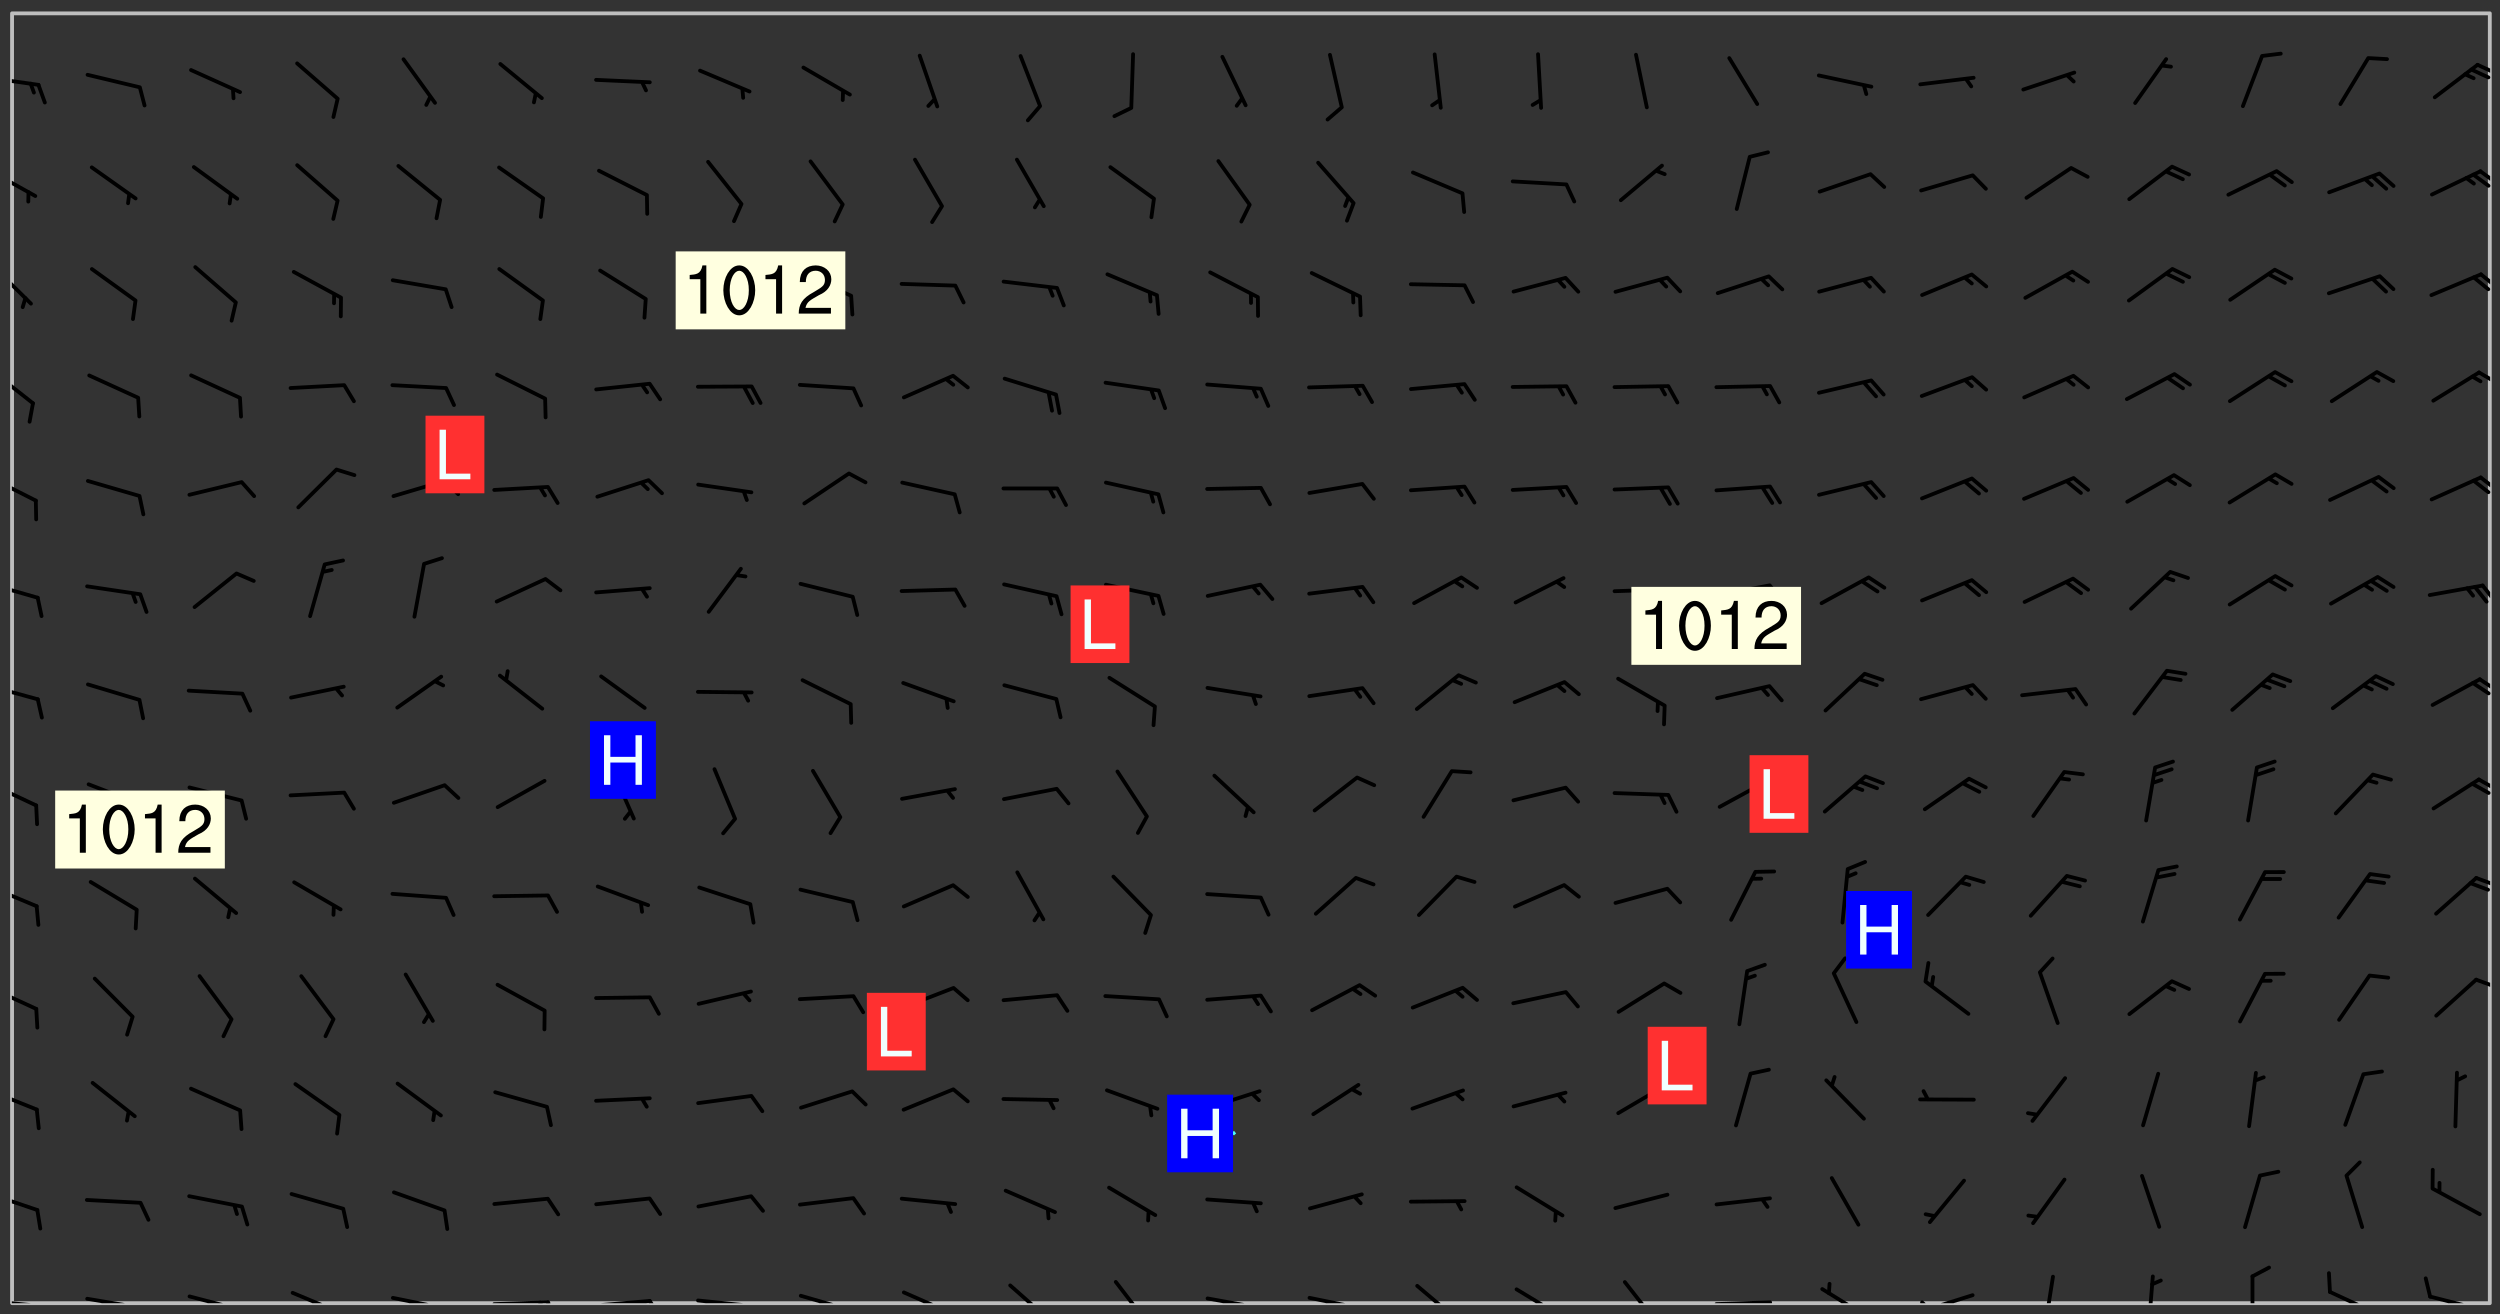 <svg xmlns="http://www.w3.org/2000/svg" role="img" xmlns:xlink="http://www.w3.org/1999/xlink" viewBox="142.45 309.95 326.84 171.84"><rect x="142.45" y="309.95" width="326.84" height="171.84" fill="#333333" stroke="none"/><defs><clipPath id="clip2"><path d="M 144 311.672 L 145 311.672 L 145 480.328 L 144 480.328 Z M 144 311.672"/></clipPath><clipPath id="clip3"><path d="M 144 311.672 L 468 311.672 L 468 480.328 L 144 480.328 Z M 144 311.672"/></clipPath><clipPath id="clip4"><path d="M 467 311.672 L 468 311.672 L 468 480.328 L 467 480.328 Z M 467 311.672"/></clipPath><clipPath id="clip5"><path d="M 144 479 L 148 479 L 148 480.328 L 144 480.328 Z M 144 479"/></clipPath><clipPath id="clip6"><path d="M 147 480 L 149 480 L 149 480.328 L 147 480.328 Z M 147 480"/></clipPath><clipPath id="clip7"><path d="M 153 479 L 162 479 L 162 480.328 L 153 480.328 Z M 153 479"/></clipPath><clipPath id="clip8"><path d="M 160 480 L 162 480 L 162 480.328 L 160 480.328 Z M 160 480"/></clipPath><clipPath id="clip9"><path d="M 166 479 L 175 479 L 175 480.328 L 166 480.328 Z M 166 479"/></clipPath><clipPath id="clip10"><path d="M 173 480 L 175 480 L 175 480.328 L 173 480.328 Z M 173 480"/></clipPath><clipPath id="clip11"><path d="M 180 478 L 188 478 L 188 480.328 L 180 480.328 Z M 180 478"/></clipPath><clipPath id="clip12"><path d="M 193 479 L 201 479 L 201 480.328 L 193 480.328 Z M 193 479"/></clipPath><clipPath id="clip13"><path d="M 200 480 L 202 480 L 202 480.328 L 200 480.328 Z M 200 480"/></clipPath><clipPath id="clip14"><path d="M 206 479 L 215 479 L 215 480.328 L 206 480.328 Z M 206 479"/></clipPath><clipPath id="clip15"><path d="M 213 479 L 216 479 L 216 480.328 L 213 480.328 Z M 213 479"/></clipPath><clipPath id="clip16"><path d="M 212 479 L 214 479 L 214 480.328 L 212 480.328 Z M 212 479"/></clipPath><clipPath id="clip17"><path d="M 220 479 L 228 479 L 228 480.328 L 220 480.328 Z M 220 479"/></clipPath><clipPath id="clip18"><path d="M 227 479 L 229 479 L 229 480.328 L 227 480.328 Z M 227 479"/></clipPath><clipPath id="clip19"><path d="M 233 479 L 241 479 L 241 480.328 L 233 480.328 Z M 233 479"/></clipPath><clipPath id="clip20"><path d="M 240 480 L 242 480 L 242 480.328 L 240 480.328 Z M 240 480"/></clipPath><clipPath id="clip21"><path d="M 246 479 L 255 479 L 255 480.328 L 246 480.328 Z M 246 479"/></clipPath><clipPath id="clip22"><path d="M 252 480 L 254 480 L 254 480.328 L 252 480.328 Z M 252 480"/></clipPath><clipPath id="clip23"><path d="M 260 478 L 268 478 L 268 480.328 L 260 480.328 Z M 260 478"/></clipPath><clipPath id="clip24"><path d="M 274 477 L 281 477 L 281 480.328 L 274 480.328 Z M 274 477"/></clipPath><clipPath id="clip25"><path d="M 288 477 L 293 477 L 293 480.328 L 288 480.328 Z M 288 477"/></clipPath><clipPath id="clip26"><path d="M 300 479 L 308 479 L 308 480.328 L 300 480.328 Z M 300 479"/></clipPath><clipPath id="clip27"><path d="M 305 480 L 307 480 L 307 480.328 L 305 480.328 Z M 305 480"/></clipPath><clipPath id="clip28"><path d="M 313 479 L 321 479 L 321 480.328 L 313 480.328 Z M 313 479"/></clipPath><clipPath id="clip29"><path d="M 319 480 L 321 480 L 321 480.328 L 319 480.328 Z M 319 480"/></clipPath><clipPath id="clip30"><path d="M 327 477 L 334 477 L 334 480.328 L 327 480.328 Z M 327 477"/></clipPath><clipPath id="clip31"><path d="M 340 478 L 347 478 L 347 480.328 L 340 480.328 Z M 340 478"/></clipPath><clipPath id="clip32"><path d="M 354 477 L 360 477 L 360 480.328 L 354 480.328 Z M 354 477"/></clipPath><clipPath id="clip33"><path d="M 366 479 L 375 479 L 375 480.328 L 366 480.328 Z M 366 479"/></clipPath><clipPath id="clip34"><path d="M 380 478 L 387 478 L 387 480.328 L 380 480.328 Z M 380 478"/></clipPath><clipPath id="clip35"><path d="M 393 479 L 401 479 L 401 480.328 L 393 480.328 Z M 393 479"/></clipPath><clipPath id="clip36"><path d="M 393 479 L 395 479 L 395 480.328 L 393 480.328 Z M 393 479"/></clipPath><clipPath id="clip37"><path d="M 409 476 L 412 476 L 412 480.328 L 409 480.328 Z M 409 476"/></clipPath><clipPath id="clip38"><path d="M 423 476 L 425 476 L 425 480.328 L 423 480.328 Z M 423 476"/></clipPath><clipPath id="clip39"><path d="M 436 476 L 438 476 L 438 480.328 L 436 480.328 Z M 436 476"/></clipPath><clipPath id="clip40"><path d="M 446 478 L 454 478 L 454 480.328 L 446 480.328 Z M 446 478"/></clipPath><clipPath id="clip41"><path d="M 459 479 L 468 479 L 468 480.328 L 459 480.328 Z M 459 479"/></clipPath><clipPath id="clip42"><path d="M 144 465 L 148 465 L 148 469 L 144 469 Z M 144 465"/></clipPath><clipPath id="clip43"><path d="M 144 452 L 148 452 L 148 456 L 144 456 Z M 144 452"/></clipPath><clipPath id="clip44"><path d="M 144 438 L 148 438 L 148 443 L 144 443 Z M 144 438"/></clipPath><clipPath id="clip45"><path d="M 465 437 L 468 437 L 468 440 L 465 440 Z M 465 437"/></clipPath><clipPath id="clip46"><path d="M 144 425 L 148 425 L 148 429 L 144 429 Z M 144 425"/></clipPath><clipPath id="clip47"><path d="M 465 424 L 468 424 L 468 426 L 465 426 Z M 465 424"/></clipPath><clipPath id="clip48"><path d="M 144 412 L 148 412 L 148 416 L 144 416 Z M 144 412"/></clipPath><clipPath id="clip49"><path d="M 466 411 L 468 411 L 468 414 L 466 414 Z M 466 411"/></clipPath><clipPath id="clip50"><path d="M 465 412 L 468 412 L 468 414 L 465 414 Z M 465 412"/></clipPath><clipPath id="clip51"><path d="M 144 399 L 148 399 L 148 402 L 144 402 Z M 144 399"/></clipPath><clipPath id="clip52"><path d="M 466 398 L 468 398 L 468 401 L 466 401 Z M 466 398"/></clipPath><clipPath id="clip53"><path d="M 465 398 L 468 398 L 468 401 L 465 401 Z M 465 398"/></clipPath><clipPath id="clip54"><path d="M 144 385 L 148 385 L 148 389 L 144 389 Z M 144 385"/></clipPath><clipPath id="clip55"><path d="M 466 386 L 468 386 L 468 389 L 466 389 Z M 466 386"/></clipPath><clipPath id="clip56"><path d="M 144 371 L 148 371 L 148 376 L 144 376 Z M 144 371"/></clipPath><clipPath id="clip57"><path d="M 466 372 L 468 372 L 468 375 L 466 375 Z M 466 372"/></clipPath><clipPath id="clip58"><path d="M 465 372 L 468 372 L 468 375 L 465 375 Z M 465 372"/></clipPath><clipPath id="clip59"><path d="M 144 358 L 148 358 L 148 363 L 144 363 Z M 144 358"/></clipPath><clipPath id="clip60"><path d="M 466 358 L 468 358 L 468 361 L 466 361 Z M 466 358"/></clipPath><clipPath id="clip61"><path d="M 144 344 L 147 344 L 147 350 L 144 350 Z M 144 344"/></clipPath><clipPath id="clip62"><path d="M 466 345 L 468 345 L 468 348 L 466 348 Z M 466 345"/></clipPath><clipPath id="clip63"><path d="M 465 345 L 468 345 L 468 349 L 465 349 Z M 465 345"/></clipPath><clipPath id="clip64"><path d="M 144 331 L 148 331 L 148 336 L 144 336 Z M 144 331"/></clipPath><clipPath id="clip65"><path d="M 466 332 L 468 332 L 468 335 L 466 335 Z M 466 332"/></clipPath><clipPath id="clip66"><path d="M 465 332 L 468 332 L 468 335 L 465 335 Z M 465 332"/></clipPath><clipPath id="clip67"><path d="M 144 319 L 148 319 L 148 322 L 144 322 Z M 144 319"/></clipPath><clipPath id="clip68"><path d="M 466 318 L 468 318 L 468 320 L 466 320 Z M 466 318"/></clipPath><clipPath id="clip69"><path d="M 465 318 L 468 318 L 468 321 L 465 321 Z M 465 318"/></clipPath><g id="surface45" clip-path="url(#clip1)"><path fill="#fff" fill-opacity="0" fill-rule="evenodd" d="M 0 0 L 1000 0 L 1000 1000 L 0 1000 Z M 0 0"/><path fill="#d3d3d3" fill-opacity="0" fill-rule="evenodd" d="M162.152 355.867L161.918 356.16 161.977 356.395 162.094 356.566 162.27 356.801 162.562 357.148 162.676 357.207 162.793 357.035 162.852 356.801 163.027 356.625 163.492 356.449 164.191 356.449 164.426 356.742 164.715 357.559 164.773 357.734 164.949 357.965 165.301 358.199 166 358.898 166.172 359.074 166.406 359.422 166.641 359.832 166.93 360.414 167.34 360.879 167.57 361.113 167.805 361.289 167.922 361.52 168.098 361.812 168.27 362.977 168.27 363.211 168.328 363.5 168.387 363.617 168.504 363.734 168.852 364.145 168.969 364.316 169.145 364.492 169.32 364.727 169.438 364.898 169.609 365.25 169.668 365.484 169.902 365.891 170.137 365.832 169.961 366.008 169.902 366.938 169.32 366.938 169.086 366.824 168.738 366.938 168.621 367.055 168.562 367.348 168.504 367.523 168.387 367.695 167.922 367.988 167.863 368.223 167.805 368.336 167.805 368.98 167.863 369.152 167.863 369.562 167.922 369.621 167.922 370.027 167.98 370.434 168.098 370.609 168.156 370.668 168.387 371.309 168.328 371.602 168.328 372.301 168.27 372.883 168.27 373.117 168.211 373.348 168.156 373.699 168.156 375.621 168.211 375.738 168.637 375.738 168.27 375.855 168.246 376.207 169.137 377.375 170.879 377.914 172.219 378.273 172.219 378.812 172.309 379.621 172.844 380.336 174.363 380.605 175.254 380.52 175.344 381.684 175.879 381.863 177.039 381.684 179.094 380.699 180.254 380.336 182.133 380.16 183.828 379.98 183.648 380.699 182.133 380.785 180.883 380.875 180.078 381.145 179.004 381.953 179.273 382.672 179.809 383.57 179.629 384.195 179.363 385.004 179.629 386.082 180.254 386.98 181.059 387.16 182.309 386.98 182.043 387.703 182.141 388.207 182.195 388.5 182.195 388.672 182.254 388.965 182.254 389.371 182.43 389.488 182.781 389.605 183.188 389.605 183.48 389.43 183.594 389.312 183.652 389.195 183.77 388.965 183.828 388.789 184.18 388.324 184.41 388.148 184.586 388.09 184.762 388.148 184.82 388.324 184.938 389.312 184.992 389.781 185.051 389.953 185.168 390.188 185.344 390.246 186.16 390.305 186.449 390.305 186.566 390.539 186.625 390.945 186.684 391.297 186.684 392.402 186.801 392.695 186.918 393.043 187.207 393.742 187.383 394.094 187.965 394.848 188.316 395.023 188.488 395.082 188.957 395.316 189.598 395.781 189.945 396.016 190.238 396.191 190.531 396.246 190.762 396.309 191.578 396.656 191.871 396.832 191.984 397.004 192.336 397.355 192.453 397.531 192.977 398.172 192.977 398.461 193.035 398.812 193.035 399.16 193.094 399.512 193.152 399.801 193.27 399.859 193.441 399.918 193.617 399.918 194.199 400.152 194.375 400.27 194.551 400.559 194.727 400.793 194.84 401.027 195.133 401.258 195.25 401.375 195.25 401.785 195.309 401.84 195.598 402.074 195.832 402.191 195.891 402.309 196.008 402.48 196.066 402.598 196.297 402.832 196.355 403.008 196.59 403.066 196.707 403.125 196.59 403.238 196.531 403.355 196.531 403.473 196.414 403.766 196.297 404.055 196.297 404.637 196.473 404.754 196.59 404.812 196.648 404.93 196.766 405.047 196.879 405.105 197.055 405.453 197.113 405.805 197.172 406.211 197.172 406.387 197.113 406.562 196.996 407.262 196.996 407.434 197.113 407.609 197.406 407.902 197.812 407.902 197.988 408.02 198.105 408.191 198.223 408.484 198.223 408.719 197.695 408.719 197.465 408.484 197.23 408.484 197.055 408.543 196.996 409.242 197.055 409.59 197.172 409.766 197.348 410.176 197.465 410.406 197.754 410.875 197.93 410.93 198.453 410.93 198.688 410.988 199.445 411.629 199.504 411.922 199.504 412.156 199.562 412.215 199.793 412.562 199.793 412.914 199.676 413.086 199.676 413.379 199.969 413.668 200.262 413.844 200.434 413.902 200.727 414.078 201.02 414.195 201.602 414.602 201.891 414.836 202.184 415.012 202.402 415.172 202.418 415.184 202.648 415.359 203.289 415.883 203.465 416.117 203.582 416.293 203.758 416.469 203.871 416.641 203.871 417.281 203.988 417.457 204.457 417.574 205.039 417.691 205.273 417.75 205.504 417.863 205.797 417.98 205.91 418.039 206.496 418.391 206.785 418.562 206.961 418.625 207.137 418.68 207.312 418.738 208.012 419.09 208.301 419.266 208.535 419.32 208.824 419.496 209.059 419.613 209.699 420.02 209.992 420.137 210.164 420.195 210.398 420.254 210.809 420.312 211.039 420.371 211.273 420.488 211.332 420.66 210.922 420.836 211.391 420.895 211.449 421.188 211.562 421.422 211.738 421.477 211.973 421.535 212.148 421.594 212.555 421.711 213.195 421.945 213.312 422.117 213.371 422.352 213.371 422.527 213.312 422.645 213.254 423.051 213.488 423.285 213.605 423.344 213.953 423.461 214.594 423.691 214.77 423.809 215.059 423.926 215.234 424.102 215.469 424.566 216.051 425.672 216.227 425.848 216.574 426.023 216.75 426.141 217.102 426.258 218.148 426.781 218.383 426.84 218.848 426.953 219.141 427.012 219.605 427.188 220.363 427.77 220.598 428.004 220.945 428.469 221.121 428.645 221.41 428.879 222.227 429.578 222.52 429.754 222.809 430.043 223.102 430.219 223.395 430.508 224.09 431.148 224.266 431.324 224.559 431.559 224.848 431.793 225.316 432.082 225.957 432.664 226.305 432.898 226.539 433.191 226.887 433.539 227.238 434.004 228.172 434.996 228.52 435.402 228.637 435.578 228.871 435.637 228.984 435.754 229.629 435.93 229.859 436.043 230.094 436.102 230.387 436.277 230.617 436.395 231.551 437.094 231.957 437.5 232.191 437.676 232.598 437.852 232.832 437.969 233.648 438.316 233.996 438.551 234.23 438.668 234.523 438.957 234.754 439.074 235.512 439.426 235.863 439.598 236.094 439.656 236.387 439.773 236.621 439.832 237.492 440.008 238.309 440.008 238.777 440.238 238.949 440.297 239.824 440.996 240.289 441.113 240.582 441.172 240.758 441.23 240.988 441.289 241.457 441.348 241.805 441.406 242.156 441.465 242.562 441.523 242.855 441.523 243.027 441.582 243.027 441.812 243.203 441.988 243.496 441.988 243.844 442.047 244.195 442.105 244.895 442.223 245.535 442.223 246 441.988 246.293 441.812 246.465 441.695 246.875 441.523 247.164 441.348 248.098 440.883 248.566 440.59 249.09 440.297 249.555 440.125 250.02 439.949 251.07 439.484 251.359 439.367 251.77 439.25 252.059 439.133 252.586 438.957 254.102 438.258 254.684 437.91 254.973 437.852 255.266 437.793 255.613 437.676 256.488 437.445 256.84 437.328 256.953 437.328 257.188 437.27 258.062 437.035 258.297 436.977 259.109 436.977 259.461 436.918 260.277 436.801 260.449 436.742 260.801 436.688 261.094 436.629 261.324 436.57 262.141 436.395 262.316 436.336 262.664 436.336 262.898 436.277 263.363 436.16 264.121 435.988 264.355 435.93 264.703 435.93 265.113 435.812 265.402 435.754 266.688 435.695 266.977 435.695 267.387 435.637 267.617 435.578 267.793 435.578 268.668 435.461 269.074 435.461 269.484 435.344 269.832 435.344 270.184 435.23 271.055 435.172 272.805 435.172 273.852 435.461 274.262 435.578 274.551 435.695 274.902 435.812 275.191 435.93 276.242 436.102 276.531 436.16 276.824 436.16 277.117 436.219 277.289 436.277 277.699 436.336 277.871 436.395 277.988 436.453 278.105 436.453 278.223 436.512 278.574 436.57 278.688 436.57 279.098 436.637 281.02 437.031 282.945 437.426 284.465 437.875 286.16 438.594 288.305 439.398 289.91 438.68 291.34 437.875 292.5 436.797 293.75 436.348 296.785 435.629 298.66 435.27 300.805 433.922 303.039 432.668 305.539 431.41 307.234 430.961 309.02 430.781 310.18 430.512 310.805 431.051 312.145 430.781 312.859 429.793 313.844 428.449 314.289 428.27 315.094 427.91 316.969 427.371 318.754 426.922 320.004 426.652 321.164 426.562 322.863 426.473 324.824 426.203 326.074 426.113 326.613 426.113 327.238 426.023 328.129 426.023 330.273 425.844 332.684 425.664 335.273 425.574 336.969 425.754 338.578 425.844 340.008 426.203 341.168 426.922 343.043 427.91 344.203 429.438 344.469 430.152 345.098 430.242 345.453 431.141 345.988 431.68 346.523 433.207 347.598 433.566 348.133 433.566 347.328 434.102 347.418 435.809 348.133 438.504 349.023 439.309 349.918 440.297 350.633 441.555 352.418 442.094 353.938 441.914 354.293 443.258 355.902 442.453 356.883 441.914 357.152 442.184 357.469 441.969 357.688 441.824 358.488 442.273 358.938 441.914 359.293 441.914 359.828 441.645 360.367 440.926 360.902 440.656 361.527 439.668 362.688 440.117 363.527 440.488 364.922 441.105 366.617 440.926 368.223 440.926 370.008 441.016 370.188 439.309 370.723 437.965 371.527 438.234 372.02 439.082 372.422 439.488 372.332 440.027 372.332 440.387 373.047 440.836 373.758 440.566 375.188 440.566 375.547 441.555 375.992 442.812 376.707 444.156 377.957 444.785 379.652 445.414 380.367 445.234 380.547 444.695 381.527 444.605 381.977 444.965 382.062 446.223 381.797 446.852 381.262 447.031 381.262 447.57 381.977 448.555 382.242 449.094 383.227 450.082 384.027 451.16 383.762 451.52 383.672 452.418 383.047 454.75 382.691 456.816 382.602 458.609 382.422 459.328 382.332 459.867 382.332 461.305 381.352 463.188 380.992 464.895 380.457 465.793 379.652 466.961 379.387 467.5 381.441 468.754 381.527 469.113 381.172 469.652 381.082 469.473 381.082 470.281 381.172 471.719 380.727 472.434 379.652 472.527 379.387 473.242 379.922 474.141 380.727 474.859 381.887 475.668 383.227 475.938 383.672 476.297 383.316 476.746 381.527 476.656 380.277 476.207 379.562 475.488 378.938 475.398 378.762 478.988 378.574 480.297 467.934 480.297 467.934 311.703 412.664 311.703 412.664 360.785 413.426 360.91 416.715 361.453 418.738 364.289 418.738 367.043 421.09 367.375 423.438 367.707 427.488 367.707 426.109 371.867 424.086 372.574 422.062 373.277 421.52 373.621 418.926 375.238 418.738 375.355 416.715 373.277 415.984 370.535 413.312 368.457 411.938 364.957 411.871 364.875 409.914 362.203 412.664 360.785 412.664 311.703 294.422 311.703 294.422 403.117 294.539 403.148 294.672 403.16 294.746 403.234 294.852 403.281 294.941 403.34 295.027 403.398 295.117 403.457 295.414 403.754 295.473 403.844 295.504 403.961 295.531 404.078 295.547 404.215 295.516 404.332 295.457 404.422 295.398 404.508 295.355 404.613 295.309 404.715 295.281 404.836 295.281 404.98 295.457 405.25 295.605 405.398 295.68 405.484 295.754 405.559 295.797 405.664 295.859 405.754 295.918 405.84 295.961 405.945 296.02 406.035 296.066 406.137 296.109 406.242 296.168 406.328 296.285 406.508 296.359 406.582 296.422 406.668 296.48 406.758 296.523 406.863 296.582 406.953 296.641 407.039 296.703 407.129 296.762 407.219 296.805 407.32 296.922 407.5 296.996 407.574 297.055 407.66 297.129 407.734 297.219 407.793 297.324 407.84 297.473 407.84 297.605 407.824 297.738 407.84 297.84 407.793 297.914 407.719 297.961 407.617 297.945 407.484 297.945 407.336 297.898 407.23 297.871 407.113 297.824 407.012 297.797 406.891 297.754 406.789 297.691 406.699 297.648 406.598 297.605 406.492 297.574 406.375 297.559 406.242 297.547 406.105 297.633 406.047 297.691 405.961 297.812 405.93 297.855 406.035 297.871 406.168 297.871 406.285 297.93 406.387 297.988 406.477 298.078 406.535 298.227 406.684 298.285 406.773 298.328 406.879 298.316 406.98 298.402 407.039 298.508 407.086 298.594 407.145 298.684 407.203 298.758 407.277 298.641 407.305 298.535 407.352 298.449 407.41 298.375 407.484 298.316 407.574 298.254 407.66 298.227 407.781 298.18 407.883 298.137 407.988 298.105 408.105 298.094 408.238 298.078 408.371 298.078 408.52 298.105 408.637 298.152 408.742 298.195 408.844 298.254 408.934 298.328 409.008 298.418 409.066 298.492 409.141 298.582 409.199 298.641 409.289 298.684 409.395 298.73 409.496 298.848 409.527 298.98 409.543 299.129 409.543 299.246 409.512 299.352 409.555 299.395 409.66 299.441 409.762 299.469 409.883 299.5 410 299.527 410.117 299.559 410.238 299.586 410.355 299.691 410.398 299.793 410.445 299.926 410.43 300.074 410.578 300.137 410.664 300.211 410.738 300.281 410.812 300.371 410.875 300.477 410.918 300.578 410.961 300.695 410.992 300.832 411.008 300.949 410.977 301.023 410.902 301.051 410.785 301.039 410.652 301.008 410.531 300.98 410.414 301.023 410.309 301.141 410.309 301.23 410.371 301.348 410.398 301.496 410.398 301.629 410.414 301.777 410.414 301.91 410.43 302.043 410.414 302.191 410.414 302.324 410.398 302.457 410.387 302.594 410.398 302.711 410.371 302.844 410.355 303.035 410.297 302.977 410.473 302.961 410.605 302.934 410.727 302.918 410.859 302.859 410.945 302.727 410.961 302.621 411.008 302.516 411.051 302.398 411.082 302.281 411.109 302.016 411.141 301.867 411.141 301.734 411.156 301.66 411.23 301.719 411.316 301.867 411.465 301.984 411.645 302.059 411.715 302.148 411.777 302.238 411.836 302.324 411.895 302.414 411.953 302.516 411.996 302.621 412.059 302.727 412.102 302.812 412.16 302.918 412.207 303.02 412.25 303.199 412.367 303.258 412.457 303.215 412.559 303.168 412.664 303.184 412.797 303.406 413.02 303.465 413.109 303.508 413.211 303.539 413.332 303.582 413.434 303.598 413.566 303.629 413.684 303.641 413.82 303.672 413.938 303.82 414.086 303.922 414.129 304.027 414.172 304.145 414.203 304.277 414.219 304.414 414.234 304.531 414.234 304.648 414.203 304.738 414.145 304.781 414.039 304.828 413.938 304.871 413.832 304.902 413.715 304.914 413.582 304.914 413.434 304.902 413.301 304.887 413.168 304.855 413.051 304.812 412.945 304.766 412.84 304.723 412.738 304.68 412.633 304.664 412.5 304.68 412.367 304.707 412.25 304.738 412.133 304.766 412.012 304.812 411.91 304.902 411.852 304.988 411.789 305.062 411.715 305.152 411.656 305.375 411.434 305.434 411.348 305.508 411.273 305.625 411.094 305.684 411.008 305.684 410.859 305.609 410.785 305.508 410.738 305.402 410.695 305.301 410.652 305.242 410.562 305.195 410.457 305.168 410.34 305.258 410.281 305.375 410.25 305.477 410.207 305.656 410.09 305.805 409.941 305.816 409.809 305.805 409.703 305.715 409.645 305.582 409.66 305.434 409.66 305.301 409.676 305.168 409.66 305.047 409.629 304.961 409.57 304.887 409.496 304.828 409.406 304.766 409.32 304.648 409.141 304.59 409.055 304.621 408.934 304.707 408.875 304.828 408.844 304.887 408.758 304.887 408.637 304.855 408.52 304.797 408.43 304.738 408.344 304.691 408.238 304.664 408.121 304.648 407.988 304.707 407.898 304.781 407.824 304.871 407.766 304.988 407.586 305.062 407.512 305.121 407.426 305.27 407.277 305.391 407.246 305.523 407.23 305.656 407.246 305.73 407.32 305.773 407.426 305.789 407.559 305.758 407.676 305.641 407.707 305.508 407.719 305.359 407.867 305.316 407.973 305.27 408.074 305.242 408.195 305.211 408.312 305.211 408.461 305.242 408.578 305.285 408.684 305.344 408.773 305.418 408.844 305.492 408.918 305.609 408.949 305.73 408.977 305.848 408.949 305.98 408.934 306.098 408.934 306.188 408.992 306.262 409.066 306.309 409.172 306.367 409.258 306.469 409.305 306.602 409.32 306.707 409.363 306.793 409.422 306.781 409.527 306.707 409.602 306.527 409.719 306.469 409.809 306.379 409.867 306.309 409.941 306.234 410.016 306.172 410.105 306.145 410.223 306.129 410.355 306.145 410.488 306.129 410.621 306.129 410.77 306.145 410.902 306.172 411.02 306.203 411.141 306.277 411.215 306.367 411.273 306.453 411.332 306.543 411.391 306.66 411.422 306.66 411.508 306.559 411.555 306.469 411.613 306.203 411.645 306.086 411.672 305.938 411.672 305.832 411.715 305.73 411.762 305.672 411.852 305.609 412.086 305.598 412.219 305.566 412.34 305.551 412.473 305.551 412.766 305.539 412.898 305.551 413.035 305.566 413.168 305.699 413.184 305.832 413.195 305.953 413.227 306.039 413.285 306.113 413.359 306.16 413.465 306.203 413.566 306.219 413.699 306.219 414.145 306.203 414.277 306.203 414.723 306.234 414.988 306.262 415.105 306.277 415.238 306.309 415.355 306.395 415.566 306.426 415.832 306.426 415.98 306.395 416.098 306.367 416.215 306.336 416.336 306.309 416.453 306.277 416.57 306.246 416.691 306.234 416.824 306.219 416.957 306.309 417.016 306.426 416.984 306.527 417 306.574 417.105 306.543 417.371 306.543 417.812 306.5 417.918 306.453 418.023 306.41 418.125 306.367 418.23 306.309 418.316 306.277 418.438 306.234 418.555 306.203 418.672 306.188 418.805 306.203 418.938 306.262 419.027 306.367 419.074 306.453 419.133 306.512 419.219 306.5 419.355 306.469 419.473 306.426 419.574 306.426 420.02 306.41 420.152 306.41 420.301 306.379 420.418 306.336 420.523 306.309 420.641 306.262 420.746 306.219 420.848 306.188 420.969 306.16 421.086 306.129 421.219 306.098 421.336 306.07 421.453 306.027 421.559 305.996 421.676 305.965 421.797 305.953 421.93 305.938 422.062 305.938 422.359 305.965 422.477 305.965 422.625 306.012 423.023 306.039 423.141 306.098 423.23 306.219 423.262 306.367 423.262 306.5 423.246 306.559 423.336 306.559 423.453 306.5 423.543 306.41 423.602 306.309 423.645 306.203 423.691 306.113 423.75 306.027 423.809 305.891 423.824 305.773 423.793 305.641 423.777 305.539 423.824 305.477 423.91 305.465 424.047 305.449 424.18 305.418 424.297 305.391 424.414 305.375 424.547 305.344 424.668 305.344 424.965 305.359 425.098 305.391 425.215 305.391 425.363 305.402 425.496 305.402 425.645 305.375 425.762 305.328 425.863 305.301 425.984 305.27 426.102 305.211 426.191 305.137 426.266 305.035 426.309 304.93 426.355 304.812 426.383 304.691 426.414 304.59 426.367 304.648 426.281 304.754 426.234 304.781 426.117 304.812 426 304.84 425.879 304.871 425.762 304.871 425.613 304.887 425.48 304.855 425.363 304.812 425.258 304.707 425.273 304.633 425.348 304.531 425.391 304.441 425.453 304.367 425.527 304.324 425.629 304.309 425.762 304.277 425.879 304.25 426 304.219 426.117 304.191 426.234 304.16 426.355 304.133 426.473 304.102 426.59 304.059 426.695 303.969 426.754 303.879 426.754 303.762 426.723 303.73 426.637 303.746 426.5 303.715 426.383 303.715 426.234 303.703 426.102 303.703 425.953 303.641 425.719 303.613 425.598 303.57 425.496 303.523 425.391 303.465 425.305 303.406 425.215 303.363 425.109 303.301 425.023 303.152 424.875 303.082 424.801 302.977 424.754 302.871 424.711 302.77 424.668 302.473 424.371 302.383 424.297 302.297 424.238 302.191 424.195 302.102 424.133 302.016 424.074 301.91 424.031 301.82 423.973 301.734 423.91 301.66 423.84 301.555 423.793 301.469 423.734 301.363 423.691 301.273 423.629 301.172 423.586 301.066 423.543 300.98 423.484 300.875 423.438 300.77 423.395 300.668 423.348 300.578 423.289 300.477 423.246 300.371 423.203 300.281 423.141 300.164 423.113 300.031 423.098 299.898 423.113 299.75 423.113 299.617 423.129 299.5 423.098 299.41 423.039 299.336 422.965 299.246 422.906 299.145 422.859 298.996 422.859 298.875 422.832 298.773 422.789 298.699 422.715 298.582 422.535 298.492 422.477 298.391 422.434 298.301 422.371 298.195 422.328 298.105 422.27 298.02 422.211 297.914 422.164 297.855 422.078 297.797 421.988 297.754 421.883 297.707 421.781 297.633 421.707 297.547 421.648 297.473 421.574 297.383 421.516 297.16 421.293 297.117 421.188 297.086 420.922 297.191 420.879 297.336 420.879 297.441 420.922 297.516 420.996 297.605 421.055 297.691 421.113 297.797 421.16 297.887 421.219 298.035 421.367 298.105 421.441 298.254 421.59 298.316 421.676 298.391 421.75 298.477 421.809 298.551 421.883 298.641 421.945 298.73 422.004 298.816 422.062 299.086 422.238 299.188 422.285 299.293 422.328 299.395 422.371 299.441 422.297 299.5 422.211 299.574 422.137 299.645 422.062 299.75 422.105 299.824 422.18 299.883 422.27 299.926 422.371 299.973 422.477 300.016 422.582 300.137 422.609 300.254 422.582 300.328 422.492 300.371 422.387 300.43 422.297 300.504 422.223 300.609 422.18 300.727 422.152 300.859 422.164 300.949 422.223 301.098 422.371 301.156 422.461 301.199 422.566 301.246 422.668 301.289 422.773 301.332 422.875 301.438 422.922 301.543 422.965 301.676 422.98 301.762 422.922 301.82 422.832 301.895 422.758 302 422.715 302.117 422.742 302.223 422.789 302.324 422.832 302.43 422.875 302.531 422.922 302.711 423.039 302.711 423.156 302.695 423.289 302.711 423.422 302.727 423.559 302.785 423.645 302.887 423.691 303.008 423.719 303.125 423.75 303.273 423.75 303.391 423.719 303.449 423.629 303.629 423.512 303.688 423.422 303.762 423.348 303.82 423.262 303.938 423.082 304.117 422.965 304.234 422.996 304.324 423.055 304.367 423.129 304.352 423.262 304.352 423.379 304.441 423.438 304.59 423.438 304.723 423.422 304.855 423.41 305.121 423.379 305.227 423.336 305.344 423.305 305.465 423.277 305.539 423.203 305.609 423.129 305.672 423.039 305.656 422.934 305.609 422.832 305.508 422.789 305.402 422.773 305.285 422.801 305.02 422.832 304.871 422.832 304.797 422.758 304.707 422.699 304.59 422.668 304.473 422.641 304.34 422.625 304.191 422.625 304.059 422.641 303.762 422.641 303.656 422.594 303.508 422.445 303.465 422.344 303.406 422.254 303.629 422.031 303.715 421.973 303.82 421.93 303.938 421.898 304.07 421.883 304.203 421.898 304.34 421.914 304.441 421.957 304.574 421.945 304.664 421.883 304.766 421.84 304.828 421.75 304.781 421.648 304.691 421.59 304.574 421.559 304.473 421.516 304.414 421.426 304.352 421.336 304.352 421.219 304.367 421.086 304.473 421.039 304.547 420.969 304.547 420.848 304.457 420.789 304.426 420.672 304.516 420.613 304.59 420.539 304.633 420.434 304.691 420.344 304.738 420.242 304.754 420.109 304.754 419.961 304.707 419.855 304.664 419.754 304.574 419.695 304.441 419.68 304.34 419.637 304.203 419.621 304.086 419.59 303.641 419.59 303.508 419.574 303.375 419.562 303.242 419.547 303.125 419.516 302.977 419.516 302.844 419.5 302.711 419.488 302.445 419.457 302.324 419.414 302.238 419.355 302.164 419.281 302.164 419.133 302.176 419 302.281 418.953 302.383 418.91 302.516 418.895 302.668 418.895 302.801 418.879 303.094 418.879 303.215 418.91 303.316 418.953 303.406 419.012 303.641 419.074 303.762 419.027 303.852 418.969 303.953 418.926 304.086 418.91 304.191 418.953 304.293 419 304.426 419.012 304.547 418.984 304.691 418.984 304.812 418.953 304.93 418.926 305.035 418.879 305.109 418.805 305.195 418.746 305.344 418.598 305.402 418.512 305.449 418.406 305.477 418.289 305.492 418.184 305.391 418.141 305.301 418.082 305.184 418.051 305.078 418.008 304.988 417.945 304.914 417.859 304.84 417.785 304.738 417.742 304.633 417.695 304.531 417.652 304.473 417.562 304.426 417.461 304.34 417.25 304.277 417.164 304.219 417.074 304.145 417 304.059 416.941 303.789 416.941 303.672 416.973 303.582 417.031 303.48 417.074 303.348 417.09 303.242 417.074 303.215 416.957 303.152 416.867 303.035 416.836 302.934 416.793 302.785 416.645 302.754 416.527 302.738 416.422 302.812 416.348 302.992 416.23 303.109 416.203 303.227 416.172 303.363 416.188 303.465 416.23 303.57 416.273 303.672 416.32 303.777 416.363 303.895 416.395 304.027 416.41 304.145 416.438 304.277 416.453 304.383 416.438 304.473 416.379 304.398 416.305 304.293 416.262 304.219 416.188 304.145 416.098 303.996 415.949 303.91 415.891 303.82 415.832 303.746 415.758 303.656 415.699 303.555 415.652 303.434 415.625 303.332 415.578 303.227 415.535 303.109 415.504 303.008 415.461 302.887 415.43 302.738 415.43 302.621 415.461 302.516 415.504 302.43 415.566 302.25 415.684 302.164 415.742 302.074 415.801 301.969 415.848 301.883 415.906 301.777 415.949 301.676 415.992 301.57 416.039 301.496 416.113 301.438 416.203 301.379 416.289 301.332 416.395 301.273 416.48 301.199 416.555 301.066 416.543 300.949 416.512 300.832 416.512 300.758 416.586 300.668 416.645 300.594 416.719 300.504 416.777 300.418 416.836 300.312 416.883 300.211 416.926 300.074 416.941 299.973 416.898 299.824 416.75 299.719 416.703 299.633 416.703 299.527 416.75 299.426 416.793 299.305 416.824 299.188 416.793 299.113 416.719 299.113 416.602 299.145 416.48 299.219 416.41 299.277 416.32 299.352 416.246 299.469 416.215 299.574 416.172 299.867 416.172 300 416.156 300.137 416.141 300.238 416.098 300.328 416.039 300.43 415.992 300.52 415.934 300.652 415.922 300.742 415.98 300.875 415.992 300.965 415.934 301.051 415.875 301.156 415.832 301.246 415.773 301.332 415.711 301.422 415.652 301.57 415.504 301.629 415.418 301.688 415.328 301.793 415.285 301.926 415.27 302.043 415.297 302.164 415.328 302.223 415.27 302.281 415.18 302.312 414.914 302.34 414.797 302.445 414.809 302.578 414.824 302.68 414.781 302.77 414.723 302.828 414.633 302.902 414.559 302.961 414.469 303.008 414.367 303.02 414.234 303.008 414.102 302.961 413.996 302.812 413.848 302.754 413.758 302.695 413.672 302.652 413.566 302.652 413.121 302.668 412.988 302.668 412.84 302.68 412.707 302.621 412.648 302.531 412.707 302.43 412.664 302.25 412.547 302.164 412.488 302.102 412.398 302.043 412.309 301.969 412.234 301.883 412.176 301.762 412.207 301.66 412.219 301.555 412.266 301.469 412.324 301.363 412.367 301.215 412.516 301.125 412.574 301.039 412.633 300.949 412.695 300.844 412.738 300.711 412.754 300.711 412.633 300.816 412.59 300.934 412.559 301.008 412.488 301.051 412.383 301.051 412.234 301.023 412.117 300.875 411.969 300.742 411.953 300.594 411.953 300.477 411.984 300.371 412.027 300.27 412.07 300.18 412.133 300.062 412.16 299.988 412.086 300 411.953 299.957 411.852 299.914 411.746 299.824 411.688 299.707 411.715 299.586 411.746 299.469 411.777 299.367 411.82 299.246 411.852 299.145 411.895 299.039 411.938 298.949 411.996 298.848 412.012 298.848 411.895 298.863 411.762 298.805 411.672 298.73 411.715 298.582 411.863 298.523 411.953 298.449 412.027 298.402 412.133 298.359 412.234 298.285 412.309 298.227 412.398 298.152 412.473 298.094 412.559 298.02 412.633 297.93 412.695 297.855 412.766 297.781 412.84 297.68 412.855 297.547 412.871 297.441 412.828 297.441 412.707 297.59 412.559 297.633 412.457 297.691 412.367 297.738 412.266 297.781 412.16 297.84 412.07 297.871 411.953 297.914 411.852 297.945 411.73 297.973 411.613 298.02 411.508 298.062 411.406 298.105 411.301 298.18 411.23 298.27 411.168 298.359 411.109 298.461 411.066 298.758 411.066 299.023 411.035 299.129 410.992 299.055 410.918 298.938 410.887 298.832 410.844 298.742 410.785 298.641 410.738 298.551 410.68 298.449 410.637 298.344 410.594 298.254 410.531 298.168 410.473 298.062 410.43 297.961 410.387 297.84 410.355 297.723 410.324 297.621 410.281 297.5 410.25 297.398 410.207 297.309 410.148 297.266 410.043 297.25 409.91 297.352 409.867 297.484 409.852 297.621 409.867 297.754 409.852 297.855 409.809 297.914 409.719 297.93 409.613 297.84 409.555 297.766 409.48 297.664 409.438 297.574 409.379 297.426 409.23 297.383 409.125 297.367 408.992 297.367 408.699 297.309 408.609 297.219 408.551 297.145 408.477 297.102 408.371 297.07 408.254 297.012 408.164 296.938 408.09 296.82 408.062 296.746 407.988 296.656 407.93 296.566 407.867 296.48 407.809 296.406 407.734 296.348 407.648 296.301 407.543 296.215 407.484 296.066 407.336 295.871 407.277 295.738 407.293 295.637 407.336 295.562 407.41 295.516 407.512 295.473 407.617 295.414 407.707 295.355 407.793 295.059 408.09 294.969 408.148 294.883 408.148 294.82 408.062 294.777 407.957 294.809 407.84 294.867 407.75 294.895 407.633 294.883 407.5 294.793 407.438 294.688 407.484 294.57 407.512 294.453 407.543 294.184 407.719 294.082 407.766 293.965 407.793 293.859 407.84 293.77 407.898 293.668 407.941 293.609 407.855 293.562 407.75 293.578 407.617 293.625 407.512 293.695 407.438 293.77 407.367 293.828 407.277 293.828 407.129 293.785 407.023 293.547 407.023 293.445 407.07 293.414 407.188 293.387 407.305 293.355 407.426 293.281 407.469 293.148 407.484 293.074 407.438 293.031 407.336 292.988 407.23 292.941 407.129 292.898 407.023 292.777 407.055 292.676 407.098 292.543 407.113 292.426 407.145 292.32 407.188 292.23 407.246 292.129 407.293 292.008 407.32 291.875 407.336 291.773 407.293 291.715 407.203 291.668 407.098 291.625 406.996 291.582 406.891 291.582 406.773 291.641 406.684 291.727 406.625 291.906 406.508 292.008 406.461 292.113 406.418 292.219 406.359 292.32 406.316 292.41 406.254 292.512 406.211 292.617 406.152 292.719 406.105 292.809 406.047 292.914 406.004 293.016 405.961 293.105 405.898 293.207 405.855 293.344 405.84 293.461 405.871 293.562 405.914 293.684 405.945 293.785 405.988 293.891 406.035 293.992 406.078 294.098 406.121 294.199 406.168 294.305 406.211 294.406 406.254 294.512 406.301 294.598 406.359 294.703 406.402 294.82 406.434 294.926 406.477 295.027 406.523 295.117 406.582 295.223 406.625 295.324 406.668 295.43 406.715 295.547 406.742 295.648 406.789 295.77 406.816 295.918 406.816 296.004 406.758 296.02 406.656 296.078 406.566 296.051 406.449 295.977 406.375 295.859 406.195 295.785 406.121 295.695 406.047 295.516 405.93 295.43 405.871 295.324 405.828 295.223 405.781 294.953 405.605 294.895 405.516 294.82 405.441 294.762 405.352 294.719 405.25 294.688 405.133 294.672 404.996 294.672 404.434 294.66 404.301 294.645 404.168 294.613 404.051 294.598 403.918 294.586 403.785 294.555 403.664 294.332 403.441 294.273 403.355 294.258 403.25 294.289 403.133 294.422 403.117 294.422 311.703 172.992 311.703 172.992 313.156 172.934 313.391 172.582 314.441 172.41 314.965 172.293 315.312 172.117 315.723 172 315.895 171.766 316.188 171.535 316.246 171.184 316.246 171.066 316.305 170.836 316.711 170.836 317.004 170.953 317.18 171.184 317.41 171.301 317.645 171.941 318.402 172.234 318.867 172.41 319.102 172.641 319.453 172.875 319.801 173.516 320.617 173.691 321.082 173.863 321.492 173.98 322.188 174.156 322.656 174.273 324.055 174.332 324.52 174.332 325.395 174.449 326.441 174.449 331.223 174.391 331.688 174.039 332.969 173.863 333.492 173.75 333.902 173.398 334.832 172.934 336 172.699 336.582 172.582 336.758 172.41 337.105 172.234 337.512 171.883 338.328 171.824 338.621 171.711 338.914 171.594 339.203 171.535 339.379 171.418 340.254 171.359 340.66 171.301 340.777 171.242 340.953 171.184 341.125 170.953 341.652 170.836 341.824 170.836 342.059 170.719 342.293 170.66 342.465 170.484 343.051 170.484 343.34 170.426 343.516 170.426 343.809 170.367 343.922 170.309 344.449 170.309 344.621 170.254 344.855 170.254 347.477 170.078 348.293 169.961 348.469 169.785 348.703 169.668 348.875 169.555 349.109 168.969 350.043 168.738 350.332 168.445 350.797 168.27 351.031 167.98 351.383 167.629 352.082 167.516 352.312 167.34 352.723 167.164 352.953 166.758 353.48 165.941 354.18 165.648 354.352 165.359 354.586 165.184 354.703 165.008 354.879 164.484 355.285 163.957 355.461 163.785 355.637 163.551 355.691 162.91 355.867 162.152 355.867M174.363 386.891L173.289 387.34 173.648 388.234 174.898 387.52 175.344 386.98 174.363 386.891"/><path fill="#d3d3d3" fill-opacity="0" fill-rule="evenodd" d="M201.508 416.598L200.613 416.598 201.062 417.227 202.043 417.586 202.848 417.496 203.293 416.508 203.117 416.598 202.402 416.242 201.508 416.598M356.129 475.668L356.07 475.145 356.07 474.852 356.184 474.559 356.242 474.328 356.711 473.859 356.824 473.859 356.941 473.746 357.059 473.688 357.234 473.688 357.469 473.629 357.816 473.629 358.051 473.688 358.168 473.746 358.398 473.918 358.457 474.094 358.574 474.676 358.574 474.969 358.457 475.145 358.285 475.434 358.109 475.609 357.582 476.133 357.352 476.367 357.234 476.426 357.059 476.426 356.941 476.367 356.535 476.074 356.359 475.957 356.242 475.898 356.184 475.785 356.129 475.668M362.77 464.711L362.711 464.539 362.711 463.43 362.77 463.258 362.945 463.199 363.117 463.141 363.293 463.141 363.527 463.082 363.645 463.141 363.703 463.84 363.645 464.012 363.527 464.188 363.41 464.246 363.176 464.77 363.062 464.828 362.828 464.828 362.77 464.711M372.383 450.32L372.266 450.145 372.266 449.445 372.559 448.57 372.676 448.398 372.852 448.047 372.965 447.816 373.082 447.523 373.434 446.766 373.551 446.535 373.723 446.301 373.898 446.301 374.016 446.242 374.656 446.242 374.773 446.301 375.008 446.535 375.18 446.648 375.531 446.941 375.648 447.059 375.762 447.234 375.762 447.348 375.879 447.406 375.996 447.523 375.996 448.223 375.938 448.398 375.938 448.629 375.879 448.805 375.531 449.855 375.414 450.086 375.297 450.32 375.18 450.379 374.949 450.613 374.309 450.902 373.434 450.902 373.023 450.785 372.383 450.32"/><path fill="none" stroke="#bebebe" stroke-linecap="round" stroke-linejoin="round" stroke-miterlimit="10" stroke-width=".5" d="M 431.957 354.305 L 108.027 354.305 L 108.027 185.68 L 431.957 185.68 L 431.957 354.305" transform="matrix(1 0 0 -1 36 666)"/><g clip-path="url(#clip2)"><path fill="#fff" fill-opacity="0" fill-rule="evenodd" d="M 144 475.891 L 144 480.328 L 144.004 480.328 L 144 480.328 L 144 311.672 L 144.004 311.672 L 144 311.672 L 144 475.891"/></g><g clip-path="url(#clip3)"><path fill="#fff" fill-opacity="0" fill-rule="evenodd" d="M 144.004 480.328 L 144.004 311.672 L 303.781 311.672 L 303.781 457.785 L 303.379 458.137 L 303.781 458.383 L 304.059 458.137 L 303.781 457.785 L 303.781 311.672 L 467.996 311.672 L 467.996 480.328 L 144.004 480.328"/></g><path fill="#50fcfc" fill-rule="evenodd" d="M 303.781 458.383 L 303.379 458.137 L 303.781 457.785 L 304.059 458.137 L 303.781 458.383"/><g clip-path="url(#clip4)"><path fill="#fff" fill-opacity="0" fill-rule="evenodd" d="M 467.996 480.328 L 468 480.328 L 468 311.672 L 467.996 311.672 L 468 311.672 L 468 480.328 L 467.996 480.328"/></g><g clip-path="url(#clip5)"><path fill="none" stroke="#000" stroke-linecap="round" stroke-linejoin="round" stroke-miterlimit="10" stroke-width=".5" d="M 111.496 185.324 L 104.504 186.016" transform="matrix(1 0 0 -1 36 666)"/></g><g clip-path="url(#clip6)"><path fill="none" stroke="#000" stroke-linecap="round" stroke-linejoin="round" stroke-miterlimit="10" stroke-width=".5" d="M 111.496 185.324 L 112.43 183.055" transform="matrix(1 0 0 -1 36 666)"/></g><g clip-path="url(#clip7)"><path fill="none" stroke="#000" stroke-linecap="round" stroke-linejoin="round" stroke-miterlimit="10" stroke-width=".5" d="M 124.781 185.086 L 117.852 186.254" transform="matrix(1 0 0 -1 36 666)"/></g><g clip-path="url(#clip8)"><path fill="none" stroke="#000" stroke-linecap="round" stroke-linejoin="round" stroke-miterlimit="10" stroke-width=".5" d="M 124.781 185.086 L 125.555 182.758" transform="matrix(1 0 0 -1 36 666)"/></g><g clip-path="url(#clip9)"><path fill="none" stroke="#000" stroke-linecap="round" stroke-linejoin="round" stroke-miterlimit="10" stroke-width=".5" d="M 138.027 184.781 L 131.23 186.562" transform="matrix(1 0 0 -1 36 666)"/></g><g clip-path="url(#clip10)"><path fill="none" stroke="#000" stroke-linecap="round" stroke-linejoin="round" stroke-miterlimit="10" stroke-width=".5" d="M 138.027 184.781 L 138.594 182.391" transform="matrix(1 0 0 -1 36 666)"/></g><g clip-path="url(#clip11)"><path fill="none" stroke="#000" stroke-linecap="round" stroke-linejoin="round" stroke-miterlimit="10" stroke-width=".5" d="M 151.184 184.312 L 144.707 187.031" transform="matrix(1 0 0 -1 36 666)"/></g><g clip-path="url(#clip12)"><path fill="none" stroke="#000" stroke-linecap="round" stroke-linejoin="round" stroke-miterlimit="10" stroke-width=".5" d="M 164.703 184.969 L 157.816 186.371" transform="matrix(1 0 0 -1 36 666)"/></g><g clip-path="url(#clip13)"><path fill="none" stroke="#000" stroke-linecap="round" stroke-linejoin="round" stroke-miterlimit="10" stroke-width=".5" d="M 164.703 184.969 L 165.398 182.617" transform="matrix(1 0 0 -1 36 666)"/></g><g clip-path="url(#clip14)"><path fill="none" stroke="#000" stroke-linecap="round" stroke-linejoin="round" stroke-miterlimit="10" stroke-width=".5" d="M 178.086 185.785 L 171.062 185.555" transform="matrix(1 0 0 -1 36 666)"/></g><g clip-path="url(#clip15)"><path fill="none" stroke="#000" stroke-linecap="round" stroke-linejoin="round" stroke-miterlimit="10" stroke-width=".5" d="M 178.086 185.785 L 179.309 183.66" transform="matrix(1 0 0 -1 36 666)"/></g><g clip-path="url(#clip16)"><path fill="none" stroke="#000" stroke-linecap="round" stroke-linejoin="round" stroke-miterlimit="10" stroke-width=".5" d="M 177.066 185.754 L 177.676 184.691" transform="matrix(1 0 0 -1 36 666)"/></g><g clip-path="url(#clip17)"><path fill="none" stroke="#000" stroke-linecap="round" stroke-linejoin="round" stroke-miterlimit="10" stroke-width=".5" d="M 191.391 185.969 L 184.391 185.375" transform="matrix(1 0 0 -1 36 666)"/></g><g clip-path="url(#clip18)"><path fill="none" stroke="#000" stroke-linecap="round" stroke-linejoin="round" stroke-miterlimit="10" stroke-width=".5" d="M 191.391 185.969 L 192.723 183.906" transform="matrix(1 0 0 -1 36 666)"/></g><g clip-path="url(#clip19)"><path fill="none" stroke="#000" stroke-linecap="round" stroke-linejoin="round" stroke-miterlimit="10" stroke-width=".5" d="M 204.699 185.312 L 197.711 186.031" transform="matrix(1 0 0 -1 36 666)"/></g><g clip-path="url(#clip20)"><path fill="none" stroke="#000" stroke-linecap="round" stroke-linejoin="round" stroke-miterlimit="10" stroke-width=".5" d="M 204.699 185.312 L 205.625 183.039" transform="matrix(1 0 0 -1 36 666)"/></g><g clip-path="url(#clip21)"><path fill="none" stroke="#000" stroke-linecap="round" stroke-linejoin="round" stroke-miterlimit="10" stroke-width=".5" d="M 217.895 184.691 L 211.145 186.648" transform="matrix(1 0 0 -1 36 666)"/></g><g clip-path="url(#clip22)"><path fill="none" stroke="#000" stroke-linecap="round" stroke-linejoin="round" stroke-miterlimit="10" stroke-width=".5" d="M 216.914 184.977 L 217.164 183.777" transform="matrix(1 0 0 -1 36 666)"/></g><g clip-path="url(#clip23)"><path fill="none" stroke="#000" stroke-linecap="round" stroke-linejoin="round" stroke-miterlimit="10" stroke-width=".5" d="M 231.051 184.258 L 224.617 187.086" transform="matrix(1 0 0 -1 36 666)"/></g><g clip-path="url(#clip24)"><path fill="none" stroke="#000" stroke-linecap="round" stroke-linejoin="round" stroke-miterlimit="10" stroke-width=".5" d="M 243.781 183.344 L 238.52 188" transform="matrix(1 0 0 -1 36 666)"/></g><g clip-path="url(#clip25)"><path fill="none" stroke="#000" stroke-linecap="round" stroke-linejoin="round" stroke-miterlimit="10" stroke-width=".5" d="M 256.605 182.887 L 252.324 188.457" transform="matrix(1 0 0 -1 36 666)"/></g><g clip-path="url(#clip26)"><path fill="none" stroke="#000" stroke-linecap="round" stroke-linejoin="round" stroke-miterlimit="10" stroke-width=".5" d="M 271.238 185.043 L 264.324 186.297" transform="matrix(1 0 0 -1 36 666)"/></g><g clip-path="url(#clip27)"><path fill="none" stroke="#000" stroke-linecap="round" stroke-linejoin="round" stroke-miterlimit="10" stroke-width=".5" d="M 270.23 185.227 L 270.605 184.059" transform="matrix(1 0 0 -1 36 666)"/></g><g clip-path="url(#clip28)"><path fill="none" stroke="#000" stroke-linecap="round" stroke-linejoin="round" stroke-miterlimit="10" stroke-width=".5" d="M 284.539 184.965 L 277.652 186.375" transform="matrix(1 0 0 -1 36 666)"/></g><g clip-path="url(#clip29)"><path fill="none" stroke="#000" stroke-linecap="round" stroke-linejoin="round" stroke-miterlimit="10" stroke-width=".5" d="M 283.535 185.172 L 283.883 183.996" transform="matrix(1 0 0 -1 36 666)"/></g><g clip-path="url(#clip30)"><path fill="none" stroke="#000" stroke-linecap="round" stroke-linejoin="round" stroke-miterlimit="10" stroke-width=".5" d="M 297.094 183.402 L 291.73 187.941" transform="matrix(1 0 0 -1 36 666)"/></g><g clip-path="url(#clip31)"><path fill="none" stroke="#000" stroke-linecap="round" stroke-linejoin="round" stroke-miterlimit="10" stroke-width=".5" d="M 310.73 183.852 L 304.719 187.488" transform="matrix(1 0 0 -1 36 666)"/></g><g clip-path="url(#clip32)"><path fill="none" stroke="#000" stroke-linecap="round" stroke-linejoin="round" stroke-miterlimit="10" stroke-width=".5" d="M 323.211 182.906 L 318.875 188.438" transform="matrix(1 0 0 -1 36 666)"/></g><g clip-path="url(#clip33)"><path fill="none" stroke="#000" stroke-linecap="round" stroke-linejoin="round" stroke-miterlimit="10" stroke-width=".5" d="M 337.867 185.785 L 330.844 185.559" transform="matrix(1 0 0 -1 36 666)"/></g><g clip-path="url(#clip34)"><path fill="none" stroke="#000" stroke-linecap="round" stroke-linejoin="round" stroke-miterlimit="10" stroke-width=".5" d="M 344.684 187.523 L 350.656 183.82" transform="matrix(1 0 0 -1 36 666)"/></g><path fill="none" stroke="#000" stroke-linecap="round" stroke-linejoin="round" stroke-miterlimit="10" stroke-width=".5" d="M 345.555 186.984 L 345.637 188.207" transform="matrix(1 0 0 -1 36 666)"/><g clip-path="url(#clip35)"><path fill="none" stroke="#000" stroke-linecap="round" stroke-linejoin="round" stroke-miterlimit="10" stroke-width=".5" d="M 357.633 184.617 L 364.34 186.723" transform="matrix(1 0 0 -1 36 666)"/></g><g clip-path="url(#clip36)"><path fill="none" stroke="#000" stroke-linecap="round" stroke-linejoin="round" stroke-miterlimit="10" stroke-width=".5" d="M 358.609 184.926 L 357.734 185.785" transform="matrix(1 0 0 -1 36 666)"/></g><g clip-path="url(#clip37)"><path fill="none" stroke="#000" stroke-linecap="round" stroke-linejoin="round" stroke-miterlimit="10" stroke-width=".5" d="M 374.848 189.141 L 373.754 182.199" transform="matrix(1 0 0 -1 36 666)"/></g><g clip-path="url(#clip38)"><path fill="none" stroke="#000" stroke-linecap="round" stroke-linejoin="round" stroke-miterlimit="10" stroke-width=".5" d="M 387.902 189.172 L 387.332 182.168" transform="matrix(1 0 0 -1 36 666)"/></g><path fill="none" stroke="#000" stroke-linecap="round" stroke-linejoin="round" stroke-miterlimit="10" stroke-width=".5" d="M 387.82 188.152 L 388.945 188.641" transform="matrix(1 0 0 -1 36 666)"/><g clip-path="url(#clip39)"><path fill="none" stroke="#000" stroke-linecap="round" stroke-linejoin="round" stroke-miterlimit="10" stroke-width=".5" d="M 400.93 189.184 L 400.93 182.156" transform="matrix(1 0 0 -1 36 666)"/></g><path fill="none" stroke="#000" stroke-linecap="round" stroke-linejoin="round" stroke-miterlimit="10" stroke-width=".5" d="M 400.93 189.184 L 403.098 190.336" transform="matrix(1 0 0 -1 36 666)"/><g clip-path="url(#clip40)"><path fill="none" stroke="#000" stroke-linecap="round" stroke-linejoin="round" stroke-miterlimit="10" stroke-width=".5" d="M 411.059 187.148 L 417.434 184.191" transform="matrix(1 0 0 -1 36 666)"/></g><path fill="none" stroke="#000" stroke-linecap="round" stroke-linejoin="round" stroke-miterlimit="10" stroke-width=".5" d="M 411.059 187.148 L 410.926 189.602" transform="matrix(1 0 0 -1 36 666)"/><g clip-path="url(#clip41)"><path fill="none" stroke="#000" stroke-linecap="round" stroke-linejoin="round" stroke-miterlimit="10" stroke-width=".5" d="M 424.156 186.539 L 430.965 184.801" transform="matrix(1 0 0 -1 36 666)"/></g><path fill="none" stroke="#000" stroke-linecap="round" stroke-linejoin="round" stroke-miterlimit="10" stroke-width=".5" d="M 424.156 186.539 L 423.578 188.926" transform="matrix(1 0 0 -1 36 666)"/><g clip-path="url(#clip42)"><path fill="none" stroke="#000" stroke-linecap="round" stroke-linejoin="round" stroke-miterlimit="10" stroke-width=".5" d="M 111.328 197.855 L 104.672 200.117" transform="matrix(1 0 0 -1 36 666)"/></g><path fill="none" stroke="#000" stroke-linecap="round" stroke-linejoin="round" stroke-miterlimit="10" stroke-width=".5" d="M111.328 197.855L111.719 195.434M124.824 198.801L117.805 199.172M124.824 198.801L125.859 196.578M138.078 198.309L131.184 199.664M138.078 198.309L138.789 195.961M137.074 198.504L137.43 197.332M151.324 198.023L144.566 199.949M151.324 198.023L151.84 195.625M164.57 197.805L157.953 200.168M164.57 197.805L164.926 195.375M178.07 199.332L171.078 198.641M178.07 199.332L179.43 197.289M191.383 199.363L184.398 198.609M191.383 199.363L192.762 197.332M204.656 199.656L197.758 198.316M204.656 199.656L206.199 197.75M218.008 199.41L211.031 198.562M218.008 199.41L219.414 197.398M231.332 198.633L224.34 199.34M230.312 198.734L230.777 197.602M244.375 197.586L237.93 200.387M243.434 197.992L243.531 196.77M257.488 197.191L251.445 200.781M256.609 197.715L256.551 196.488M271.285 198.734L264.277 199.238M270.266 198.809L270.762 197.688M284.488 199.906L277.707 198.066M283.5 199.641L284.34 198.746M297.926 199.023L290.898 198.949M296.902 199.012L297.488 197.934M310.723 197.148L304.73 200.824M309.852 197.684L309.773 196.461M324.445 199.863L317.637 198.109M337.848 199.387L330.867 198.586M336.832 199.27L337.527 198.262M349.414 195.938L345.93 202.035M358.754 196.273L363.219 201.699M359.406 197.062L358.203 197.305M372.246 196.137L376.355 201.836M372.844 196.965L371.629 197.133M386.488 202.312L388.742 195.66M401.91 202.359L399.953 195.613M401.91 202.359L404.312 202.863M413.219 202.348L415.273 195.625M413.219 202.348L414.953 204.082M424.473 200.664L430.648 197.309M424.473 200.664L424.496 203.117M425.371 200.176L425.383 201.402" transform="matrix(1 0 0 -1 36 666)"/><g clip-path="url(#clip43)"><path fill="none" stroke="#000" stroke-linecap="round" stroke-linejoin="round" stroke-miterlimit="10" stroke-width=".5" d="M 111.258 210.988 L 104.742 213.617" transform="matrix(1 0 0 -1 36 666)"/></g><path fill="none" stroke="#000" stroke-linecap="round" stroke-linejoin="round" stroke-miterlimit="10" stroke-width=".5" d="M111.258 210.988L111.516 208.547M124.07 210.121L118.559 214.48M123.27 210.754L123.047 209.547M137.844 210.883L131.418 213.723M137.844 210.883L138.023 208.434M150.82 210.281L145.07 214.32M150.82 210.281L150.52 207.848M164.09 210.219L158.43 214.387M163.266 210.824L163.086 209.609M177.957 211.348L171.195 213.254M177.957 211.348L178.477 208.949M191.398 212.465L184.379 212.137M190.379 212.418L191.004 211.363M204.688 212.77L197.723 211.832M204.688 212.77L206.117 210.777M217.867 213.367L211.172 211.234M217.867 213.367L219.625 211.652M231.086 213.633L224.586 210.969M231.086 213.633L232.973 212.062M244.664 212.234L237.637 212.367M243.641 212.254L244.195 211.16M257.766 211.094L251.168 213.508M256.805 211.445L256.973 210.23M271.125 213.387L264.438 211.219M270.152 213.07L271.031 212.215M284.043 214.215L278.148 210.387M283.184 213.656L284.258 213.062M297.719 213.488L291.105 211.113M296.754 213.145L297.664 212.32M311.121 213.199L304.328 211.402M310.133 212.938L310.969 212.039M324.07 214.082L318.012 210.52M324.07 214.082L326.16 212.801M335.309 215.684L333.402 208.918M335.309 215.684L337.707 216.203M345.211 214.812L350.129 209.793M345.926 214.082L346.297 215.25M357.473 212.316L364.5 212.285M358.496 212.312L357.926 213.398M372.168 209.508L376.434 215.094M372.789 210.32L371.578 210.52M388.609 215.672L386.625 208.93M401.379 215.785L400.484 208.816M401.25 214.773L402.398 215.207M415.43 215.609L413.062 208.992M415.43 215.609L417.859 215.965M427.664 215.812L427.457 208.789M427.637 214.793L428.734 215.336" transform="matrix(1 0 0 -1 36 666)"/><g clip-path="url(#clip44)"><path fill="none" stroke="#000" stroke-linecap="round" stroke-linejoin="round" stroke-miterlimit="10" stroke-width=".5" d="M 111.191 224.148 L 104.809 227.086" transform="matrix(1 0 0 -1 36 666)"/></g><path fill="none" stroke="#000" stroke-linecap="round" stroke-linejoin="round" stroke-miterlimit="10" stroke-width=".5" d="M111.191 224.148L111.332 221.699M123.789 223.125L118.84 228.109M123.789 223.125L123.066 220.781M136.719 222.793L132.539 228.441M136.719 222.793L135.664 220.578M150.051 222.805L145.84 228.43M150.051 222.805L149.004 220.582M163.035 222.586L159.484 228.648M162.52 223.469L161.875 222.422M177.656 223.926L171.496 227.309M177.656 223.926L177.625 221.473M191.402 225.664L184.379 225.57M191.402 225.664L192.586 223.512M204.625 226.422L197.785 224.812M203.629 226.188L204.438 225.266M218.027 225.812L211.012 225.422M218.027 225.812L219.301 223.711M231.113 226.887L224.559 224.348M231.113 226.887L232.969 225.281M244.648 225.941L237.652 225.289M244.648 225.941L245.996 223.895M257.973 225.402L250.957 225.828M257.973 225.402L258.992 223.172M271.285 225.891L264.277 225.344M271.285 225.891L272.602 223.82M270.266 225.809L270.922 224.773M284.203 227.258L277.988 223.977M284.203 227.258L286.234 225.879M283.301 226.777L284.312 226.09M297.676 226.91L291.145 224.32M297.676 226.91L299.547 225.32M296.727 226.535L297.66 225.738M311.164 226.348L304.289 224.887M311.164 226.348L312.738 224.469M324.023 227.473L318.059 223.762M324.023 227.473L326.148 226.242M334.867 229.094L333.844 222.141M334.867 229.094L337.18 229.918M334.719 228.082L335.875 228.492M346.191 228.805L349.148 222.43M346.191 228.805L347.672 230.762M358.18 227.73L363.793 223.504M358.18 227.73L358.562 230.152M358.996 227.113L359.188 228.328M373.137 228.93L375.465 222.301M373.137 228.93L374.797 230.738M390.398 227.766L384.836 223.469M390.398 227.766L392.633 226.754M389.586 227.141L390.707 226.633M402.559 228.73L399.305 222.504M402.559 228.73L405.012 228.746M402.086 227.824L403.312 227.832M416.238 228.512L412.254 222.723M416.238 228.512L418.676 228.23M430.172 227.969L424.953 223.266" transform="matrix(1 0 0 -1 36 666)"/><g clip-path="url(#clip45)"><path fill="none" stroke="#000" stroke-linecap="round" stroke-linejoin="round" stroke-miterlimit="10" stroke-width=".5" d="M 430.172 227.969 L 432.477 227.129" transform="matrix(1 0 0 -1 36 666)"/></g><g clip-path="url(#clip46)"><path fill="none" stroke="#000" stroke-linecap="round" stroke-linejoin="round" stroke-miterlimit="10" stroke-width=".5" d="M 111.242 237.574 L 104.758 240.285" transform="matrix(1 0 0 -1 36 666)"/></g><path fill="none" stroke="#000" stroke-linecap="round" stroke-linejoin="round" stroke-miterlimit="10" stroke-width=".5" d="M111.242 237.574L111.469 235.133M124.324 237.117L118.305 240.746M124.324 237.117L124.191 234.668M137.324 236.68L131.934 241.184M136.543 237.332L136.289 236.133M150.98 237.16L144.91 240.703M150.098 237.676L150.047 236.449M164.766 238.672L157.758 239.191M164.766 238.672L165.754 236.426M178.09 238.984L171.062 238.879M178.09 238.984L179.273 236.836M191.184 237.711L184.598 240.152M190.227 238.066L190.391 236.848M204.543 237.84L197.867 240.023M204.543 237.84L204.965 235.422M217.938 238.117L211.102 239.742M217.938 238.117L218.559 235.746M231.062 240.32L224.609 237.543M231.062 240.32L232.977 238.785M242.855 235.859L239.445 242.004M242.359 236.754L241.691 235.723M256.918 236.418L252.012 241.445M256.918 236.418L256.172 234.078M271.285 238.703L264.273 239.16M271.285 238.703L272.297 236.465M283.715 241.273L278.477 236.59M283.715 241.273L286.02 240.426M296.871 241.441L291.953 236.422M296.871 241.441L299.223 240.746M310.945 240.34L304.508 237.523M310.945 240.34L312.867 238.816M324.43 239.859L317.652 238.004M324.43 239.859L326.113 238.074M335.941 242.066L332.77 235.797M335.941 242.066L338.395 242.117M335.48 241.156L336.707 241.18M348.016 242.43L347.328 235.434M348.016 242.43L350.285 243.363M347.914 241.41L349.051 241.879M363.449 241.438L358.523 236.426M363.449 241.438L365.801 240.738M362.734 240.707L363.91 240.359M376.664 241.535L371.941 236.328M376.664 241.535L379.039 240.93M375.977 240.777L378.355 240.176M388.629 242.297L386.602 235.566M388.629 242.297L391.035 242.773M388.336 241.316L390.742 241.793M402.578 242.035L399.285 235.828M402.578 242.035L405.031 242.039M402.098 241.133L404.555 241.133M416.301 241.781L412.191 236.082M416.301 241.781L418.734 241.449M415.703 240.953L418.137 240.617M430.188 241.266L424.934 236.598" transform="matrix(1 0 0 -1 36 666)"/><g clip-path="url(#clip47)"><path fill="none" stroke="#000" stroke-linecap="round" stroke-linejoin="round" stroke-miterlimit="10" stroke-width=".5" d="M 430.188 241.266 L 432.488 240.41" transform="matrix(1 0 0 -1 36 666)"/></g><path fill="none" stroke="#000" stroke-linecap="round" stroke-linejoin="round" stroke-miterlimit="10" stroke-width=".5" d="M 429.426 240.586 L 431.723 239.73" transform="matrix(1 0 0 -1 36 666)"/><g clip-path="url(#clip48)"><path fill="none" stroke="#000" stroke-linecap="round" stroke-linejoin="round" stroke-miterlimit="10" stroke-width=".5" d="M 111.18 250.75 L 104.82 253.746" transform="matrix(1 0 0 -1 36 666)"/></g><path fill="none" stroke="#000" stroke-linecap="round" stroke-linejoin="round" stroke-miterlimit="10" stroke-width=".5" d="M111.18 250.75L111.297 248.297M124.594 250.984L118.035 253.512M124.594 250.984L124.891 248.547M138.039 251.395L131.223 253.102M138.039 251.395L138.629 249.012M151.453 252.426L144.438 252.066M151.453 252.426L152.715 250.32M164.582 253.395L157.941 251.098M164.582 253.395L166.379 251.727M177.641 253.965L171.512 250.527M189.312 249.035L186.469 255.461M188.898 249.969L188.141 249.004M202.551 249L199.859 255.492M202.551 249L200.988 247.105M216.309 249.223L212.73 255.27M216.309 249.223L215.031 247.129M231.293 252.883L224.379 251.613M230.285 252.695L231.047 251.734M244.598 252.922L237.703 251.574M244.598 252.922L246.145 251.016M256.391 249.309L252.539 255.188M256.391 249.309L255.211 247.156M270.352 249.852L265.211 254.645M269.602 250.547L269.285 249.363M283.871 254.398L278.32 250.094M283.871 254.398L286.109 253.395M296.258 255.234L292.562 249.258M296.258 255.234L298.707 255.078M311.141 253.074L304.312 251.418M311.141 253.074L312.77 251.242M324.551 252.125L317.531 252.367M324.551 252.125L325.629 249.922M323.531 252.16L324.07 251.059M337.441 253.93L331.273 250.562M337.441 253.93L339.488 252.578M336.543 253.441L337.566 252.766M350.328 254.547L345.016 249.945M350.328 254.547L352.617 253.664M349.555 253.879L351.844 252.996M348.781 253.207L349.926 252.766M363.879 254.242L358.094 250.25M363.879 254.242L366.059 253.113M363.035 253.66L365.215 252.531M376.324 255.121L372.281 249.371M376.324 255.121L378.758 254.816M375.734 254.285L376.953 254.133M388.203 255.711L387.027 248.781M388.203 255.711L390.535 256.484M388.035 254.703L390.363 255.477M387.863 253.695L389.027 254.082M401.508 255.711L400.355 248.781M401.508 255.711L403.832 256.492M401.34 254.703L403.668 255.484M416.676 254.785L411.82 249.707M416.676 254.785L419.035 254.121M415.969 254.047L417.148 253.715M430.523 254.141L424.602 250.355" transform="matrix(1 0 0 -1 36 666)"/><g clip-path="url(#clip49)"><path fill="none" stroke="#000" stroke-linecap="round" stroke-linejoin="round" stroke-miterlimit="10" stroke-width=".5" d="M 430.523 254.141 L 432.66 252.934" transform="matrix(1 0 0 -1 36 666)"/></g><g clip-path="url(#clip50)"><path fill="none" stroke="#000" stroke-linecap="round" stroke-linejoin="round" stroke-miterlimit="10" stroke-width=".5" d="M 429.66 253.59 L 431.797 252.383" transform="matrix(1 0 0 -1 36 666)"/></g><g clip-path="url(#clip51)"><path fill="none" stroke="#000" stroke-linecap="round" stroke-linejoin="round" stroke-miterlimit="10" stroke-width=".5" d="M 111.387 264.629 L 104.613 266.492" transform="matrix(1 0 0 -1 36 666)"/></g><path fill="none" stroke="#000" stroke-linecap="round" stroke-linejoin="round" stroke-miterlimit="10" stroke-width=".5" d="M111.387 264.629L111.926 262.234M124.68 264.551L117.949 266.57M124.68 264.551L125.16 262.145M138.137 265.363L131.121 265.758M138.137 265.363L139.168 263.137M151.387 266.273L144.504 264.848M150.383 266.066L151.168 265.125M164.133 267.586L158.387 263.539M163.297 266.996L164.391 266.441M171.805 267.727L177.344 263.398M172.613 267.094L172.824 268.305M190.734 263.5L185.043 267.621M204.719 265.523L197.691 265.598M203.695 265.535L204.262 264.445M217.668 263.996L211.375 267.125M217.668 263.996L217.734 261.547M231.137 264.363L224.531 266.762M230.176 264.711L230.348 263.496M244.547 264.664L237.754 266.461M244.547 264.664L245.105 262.273M257.438 263.688L251.492 267.434M257.438 263.688L257.258 261.242M271.25 265.004L264.312 266.117M270.242 265.168L270.637 264.008M284.57 266.086L277.621 265.039M284.57 266.086L286.031 264.113M283.559 265.934L284.289 264.945M297.141 267.773L291.68 263.352M297.141 267.773L299.398 266.812M296.348 267.129L297.477 266.648M310.984 266.875L304.465 264.25M310.984 266.875L312.863 265.293M310.039 266.492L310.977 265.703M324.082 263.801L318 267.32M324.082 263.801L323.996 261.352M323.199 264.312L323.152 263.09M337.781 266.348L330.93 264.777M337.781 266.348L339.387 264.492M336.785 266.117L337.586 265.191M350.234 267.965L345.109 263.16M350.234 267.965L352.555 267.172M349.488 267.266L351.812 266.473M364.375 266.484L357.598 264.641M364.375 266.484L366.059 264.695M363.391 266.215L364.23 265.32M377.793 265.965L370.812 265.156M377.793 265.965L379.184 263.945M376.777 265.848L377.473 264.84M389.746 268.359L385.488 262.766M389.746 268.359L392.168 267.961M389.125 267.543L391.547 267.148M403.574 267.875L398.289 263.246M403.574 267.875L405.871 267.004M402.805 267.203L405.102 266.332M402.035 266.527L403.184 266.094M417.062 267.66L411.43 263.461M417.062 267.66L419.281 266.613M416.242 267.051L418.461 266.004M415.426 266.441L416.535 265.914M430.648 267.242L424.477 263.883" transform="matrix(1 0 0 -1 36 666)"/><g clip-path="url(#clip52)"><path fill="none" stroke="#000" stroke-linecap="round" stroke-linejoin="round" stroke-miterlimit="10" stroke-width=".5" d="M 430.648 267.242 L 432.695 265.891" transform="matrix(1 0 0 -1 36 666)"/></g><g clip-path="url(#clip53)"><path fill="none" stroke="#000" stroke-linecap="round" stroke-linejoin="round" stroke-miterlimit="10" stroke-width=".5" d="M 429.75 266.754 L 431.797 265.402" transform="matrix(1 0 0 -1 36 666)"/></g><g clip-path="url(#clip54)"><path fill="none" stroke="#000" stroke-linecap="round" stroke-linejoin="round" stroke-miterlimit="10" stroke-width=".5" d="M 111.375 277.906 L 104.625 279.848" transform="matrix(1 0 0 -1 36 666)"/></g><path fill="none" stroke="#000" stroke-linecap="round" stroke-linejoin="round" stroke-miterlimit="10" stroke-width=".5" d="M111.375 277.906L111.883 275.504M124.789 278.359L117.84 279.395M124.789 278.359L125.609 276.047M123.777 278.508L124.188 277.352M137.371 281.074L131.887 276.68M137.371 281.074L139.625 280.102M148.898 282.258L146.988 275.496M148.898 282.258L151.297 282.777M148.621 281.273L149.82 281.535M161.891 282.332L160.629 275.422M161.891 282.332L164.227 283.078M177.766 280.352L171.387 277.402M177.766 280.352L179.719 278.871M191.395 279.156L184.387 278.598M190.375 279.074L191.035 278.039M203.309 281.691L199.102 276.062M202.699 280.871L203.91 280.684M217.93 278.031L211.109 279.723M217.93 278.031L218.527 275.648M231.348 278.977L224.324 278.777M231.348 278.977L232.559 276.844M244.578 278.105L237.723 279.648M244.578 278.105L245.227 275.742M243.582 278.332L243.906 277.148M257.902 278.145L251.031 279.609M257.902 278.145L258.578 275.785M256.902 278.359L257.238 277.18M271.215 279.609L264.344 278.141M271.215 279.609L272.797 277.734M270.219 279.398L271.008 278.457M284.582 279.32L277.609 278.434M284.582 279.32L285.996 277.316M283.566 279.191L284.273 278.188M297.5 280.555L291.324 277.199M297.5 280.555L299.543 279.199M296.602 280.066L297.625 279.391M310.859 280.469L304.594 277.285M309.945 280.008L310.949 279.301M324.551 278.996L317.531 278.758M324.551 278.996L325.777 276.871M323.531 278.961L324.145 277.898M337.812 279.52L330.902 278.234M337.812 279.52L339.34 277.598M336.805 279.332L338.332 277.41M350.754 280.562L344.59 277.191M350.754 280.562L352.805 279.215M349.855 280.07L351.906 278.723M364.242 280.203L357.73 277.551M364.242 280.203L366.125 278.629M363.293 279.816L365.176 278.242M377.469 280.402L371.137 277.352M377.469 280.402L379.445 278.949M376.547 279.957L378.523 278.504M390.18 281.281L385.055 276.473M390.18 281.281L392.5 280.488M389.434 280.582L390.594 280.184M403.91 280.738L397.953 277.016M403.91 280.738L406.035 279.512M403.043 280.195L405.168 278.969M417.297 280.621L411.195 277.133M417.297 280.621L419.371 279.309M416.41 280.113L418.484 278.805M415.523 279.605L416.559 278.949M431.02 279.5L424.105 278.254" transform="matrix(1 0 0 -1 36 666)"/><g clip-path="url(#clip55)"><path fill="none" stroke="#000" stroke-linecap="round" stroke-linejoin="round" stroke-miterlimit="10" stroke-width=".5" d="M 431.02 279.5 L 432.539 277.57" transform="matrix(1 0 0 -1 36 666)"/></g><path fill="none" stroke="#000" stroke-linecap="round" stroke-linejoin="round" stroke-miterlimit="10" stroke-width=".5" d="M430.012 279.32L431.531 277.391M429.008 279.137L429.766 278.172" transform="matrix(1 0 0 -1 36 666)"/><g clip-path="url(#clip56)"><path fill="none" stroke="#000" stroke-linecap="round" stroke-linejoin="round" stroke-miterlimit="10" stroke-width=".5" d="M 111.133 290.602 L 104.867 293.781" transform="matrix(1 0 0 -1 36 666)"/></g><path fill="none" stroke="#000" stroke-linecap="round" stroke-linejoin="round" stroke-miterlimit="10" stroke-width=".5" d="M111.133 290.602L111.18 288.148M124.688 291.211L117.941 293.172M124.688 291.211L125.191 288.809M138.043 293.02L131.215 291.363M138.043 293.02L139.676 291.188M150.441 294.664L145.449 289.719M150.441 294.664L152.785 293.934M164.629 293.191L157.891 291.191M164.629 293.191L166.348 291.441M178.082 292.387L171.066 291.996M178.082 292.387L179.355 290.289M177.062 292.332L177.699 291.281M191.234 293.273L184.547 291.113M191.234 293.273L192.996 291.566M190.262 292.957L191.141 292.105M204.684 291.688L197.727 292.695M203.672 291.836L204.086 290.68M217.441 294.148L211.602 290.234M217.441 294.148L219.602 292.988M231.266 291.426L224.406 292.957M231.266 291.426L231.918 289.059M244.664 292.191L237.637 292.191M244.664 292.191L245.816 290.023M243.641 292.191L244.219 291.109M257.895 291.426L251.035 292.957M257.895 291.426L258.547 289.059M256.898 291.648L257.223 290.465M271.293 292.266L264.27 292.121M271.293 292.266L272.488 290.121M284.559 292.781L277.633 291.602M284.559 292.781L286.059 290.84M297.918 292.43L290.906 291.953M297.918 292.43L299.211 290.348M296.895 292.359L297.543 291.32M311.234 292.387L304.219 291.996M311.234 292.387L312.504 290.289M310.215 292.332L310.848 291.281M324.551 292.332L317.531 292.051M324.551 292.332L325.789 290.211M323.531 292.289L324.766 290.172M337.859 292.441L330.852 291.941M337.859 292.441L339.164 290.363M336.84 292.371L338.145 290.293M351.086 293.023L344.258 291.359M351.086 293.023L352.719 291.195M350.09 292.781L351.723 290.949M364.25 293.492L357.723 290.891M364.25 293.492L366.121 291.902M363.301 293.113L365.172 291.527M377.539 293.555L371.062 290.832M377.539 293.555L379.441 292.004M376.598 293.156L378.5 291.605M390.668 293.934L384.562 290.453M390.668 293.934L392.742 292.621M389.781 293.426L390.816 292.77M403.926 294.031L397.938 290.352M403.926 294.031L406.039 292.789M403.055 293.496L404.113 292.875M417.422 293.695L411.07 290.688M417.422 293.695L419.391 292.23M416.5 293.258L418.465 291.793M430.77 293.625L424.355 290.758" transform="matrix(1 0 0 -1 36 666)"/><g clip-path="url(#clip57)"><path fill="none" stroke="#000" stroke-linecap="round" stroke-linejoin="round" stroke-miterlimit="10" stroke-width=".5" d="M 430.77 293.625 L 432.707 292.121" transform="matrix(1 0 0 -1 36 666)"/></g><g clip-path="url(#clip58)"><path fill="none" stroke="#000" stroke-linecap="round" stroke-linejoin="round" stroke-miterlimit="10" stroke-width=".5" d="M 429.836 293.211 L 431.773 291.703" transform="matrix(1 0 0 -1 36 666)"/></g><g clip-path="url(#clip59)"><path fill="none" stroke="#000" stroke-linecap="round" stroke-linejoin="round" stroke-miterlimit="10" stroke-width=".5" d="M 110.758 303.328 L 105.242 307.684" transform="matrix(1 0 0 -1 36 666)"/></g><path fill="none" stroke="#000" stroke-linecap="round" stroke-linejoin="round" stroke-miterlimit="10" stroke-width=".5" d="M110.758 303.328L110.316 300.914M124.512 304.051L118.117 306.965M124.512 304.051L124.664 301.602M137.82 304.039L131.438 306.977M137.82 304.039L137.961 301.586M151.453 305.695L144.438 305.32M151.453 305.695L152.719 303.594M164.77 305.32L157.75 305.695M164.77 305.32L165.805 303.094M177.719 303.934L171.434 307.078M177.719 303.934L177.781 301.484M191.383 305.879L184.395 305.137M191.383 305.879L192.758 303.844M190.367 305.77L191.055 304.754M204.719 305.527L197.691 305.488M204.719 305.527L205.883 303.367M203.695 305.52L204.859 303.359M218.027 305.277L211.016 305.734M218.027 305.277L219.035 303.043M231.051 306.922L224.617 304.094M231.051 306.922L232.977 305.398M230.117 306.508L231.078 305.75M244.508 304.465L237.797 306.547M244.508 304.465L244.965 302.055M243.531 304.77L243.988 302.359M257.941 305L250.988 306.016M257.941 305L258.77 302.688M256.93 305.148L257.344 303.992M271.285 305.23L264.277 305.781M271.285 305.23L272.262 302.98M270.266 305.312L270.754 304.188M284.609 305.617L277.586 305.398M284.609 305.617L285.824 303.484M283.586 305.582L284.195 304.52M297.91 305.832L290.914 305.184M297.91 305.832L299.258 303.781M296.891 305.738L297.566 304.711M311.238 305.555L304.211 305.461M311.238 305.555L312.422 303.402M310.219 305.539L310.809 304.465M324.555 305.57L317.527 305.441M324.555 305.57L325.746 303.426M323.531 305.555L324.129 304.48M337.867 305.582L330.844 305.43M337.867 305.582L339.066 303.441M336.848 305.562L337.445 304.492M351.09 306.312L344.25 304.699M351.09 306.312L352.711 304.469M350.098 306.078L351.715 304.234M364.277 306.734L357.695 304.277M364.277 306.734L366.113 305.109M363.32 306.379L364.238 305.562M377.52 306.918L371.086 304.094M377.52 306.918L379.445 305.398M376.582 306.508L377.547 305.746M390.727 307.141L384.508 303.871M390.727 307.141L392.754 305.762M389.82 306.668L391.848 305.285M403.887 307.406L397.977 303.605M403.887 307.406L406.027 306.207M403.027 306.855L405.168 305.656M417.195 307.414L411.297 303.598M417.195 307.414L419.34 306.223M416.34 306.859L417.41 306.262M430.551 307.352L424.57 303.664" transform="matrix(1 0 0 -1 36 666)"/><g clip-path="url(#clip60)"><path fill="none" stroke="#000" stroke-linecap="round" stroke-linejoin="round" stroke-miterlimit="10" stroke-width=".5" d="M 430.551 307.352 L 432.672 306.109" transform="matrix(1 0 0 -1 36 666)"/></g><path fill="none" stroke="#000" stroke-linecap="round" stroke-linejoin="round" stroke-miterlimit="10" stroke-width=".5" d="M 429.684 306.812 L 430.742 306.195" transform="matrix(1 0 0 -1 36 666)"/><g clip-path="url(#clip61)"><path fill="none" stroke="#000" stroke-linecap="round" stroke-linejoin="round" stroke-miterlimit="10" stroke-width=".5" d="M 110.496 316.352 L 105.504 321.293" transform="matrix(1 0 0 -1 36 666)"/></g><path fill="none" stroke="#000" stroke-linecap="round" stroke-linejoin="round" stroke-miterlimit="10" stroke-width=".5" d="M109.77 317.07L109.418 315.895M124.164 316.766L118.465 320.875M124.164 316.766L123.832 314.336M137.281 316.516L131.98 321.129M137.281 316.516L136.727 314.125M151.031 317.141L144.859 320.504M151.031 317.141L151.004 314.688M150.133 317.629L150.117 316.402M164.723 318.227L157.797 319.414M164.723 318.227L165.492 315.898M177.426 316.766L171.727 320.879M177.426 316.766L177.09 314.336M190.871 316.961L184.91 320.68M190.871 316.961L190.703 314.516M204.398 317.355L198.012 320.289M204.398 317.355L204.539 314.906M203.469 317.781L203.539 316.559M217.727 317.383L211.316 320.262M217.727 317.383L217.887 314.934M231.348 318.711L224.324 318.934M231.348 318.711L232.43 316.508M244.641 318.406L237.66 319.234M244.641 318.406L245.527 316.121M243.625 318.527L244.07 317.383M257.703 317.453L251.23 320.188M257.703 317.453L257.922 315.012M256.762 317.852L256.871 316.629M270.898 317.203L264.664 320.441M270.898 317.203L270.922 314.746M269.992 317.672L270.004 316.445M284.254 317.281L277.938 320.359M284.254 317.281L284.34 314.832M283.336 317.73L283.379 316.504M297.922 318.75L290.898 318.891M297.922 318.75L299.031 316.562M311.125 319.719L304.328 317.926M311.125 319.719L312.789 317.914M310.137 319.457L310.969 318.555M324.43 319.746L317.652 317.898M324.43 319.746L326.113 317.957M323.445 319.477L324.285 318.582M337.695 319.918L331.02 317.727M337.695 319.918L339.465 318.219M336.723 319.598L337.609 318.75M351.066 319.727L344.277 317.918M351.066 319.727L352.738 317.93M350.078 319.465L350.914 318.566M364.234 320.164L357.738 317.48M364.234 320.164L366.125 318.602M363.289 319.773L364.234 318.992M377.371 320.535L371.234 317.109M377.371 320.535L379.43 319.203M376.477 320.035L377.508 319.371M390.461 320.887L384.773 316.758M390.461 320.887L392.664 319.809M389.633 320.285L391.836 319.207M403.844 320.789L398.02 316.855M403.844 320.789L406.012 319.637M402.996 320.215L405.164 319.066M417.578 319.938L410.914 317.707M417.578 319.938L419.359 318.25M416.609 319.613L418.391 317.926M430.801 320.18L424.32 317.465" transform="matrix(1 0 0 -1 36 666)"/><g clip-path="url(#clip62)"><path fill="none" stroke="#000" stroke-linecap="round" stroke-linejoin="round" stroke-miterlimit="10" stroke-width=".5" d="M 430.801 320.18 L 432.703 318.629" transform="matrix(1 0 0 -1 36 666)"/></g><g clip-path="url(#clip63)"><path fill="none" stroke="#000" stroke-linecap="round" stroke-linejoin="round" stroke-miterlimit="10" stroke-width=".5" d="M 429.859 319.785 L 431.758 318.234" transform="matrix(1 0 0 -1 36 666)"/></g><g clip-path="url(#clip64)"><path fill="none" stroke="#000" stroke-linecap="round" stroke-linejoin="round" stroke-miterlimit="10" stroke-width=".5" d="M 111.066 330.422 L 104.934 333.852" transform="matrix(1 0 0 -1 36 666)"/></g><path fill="none" stroke="#000" stroke-linecap="round" stroke-linejoin="round" stroke-miterlimit="10" stroke-width=".5" d="M110.176 330.922L110.148 329.695M124.18 330.105L118.449 334.168M123.348 330.695L123.191 329.48M137.469 330.066L131.793 334.211M136.641 330.668L136.469 329.453M150.586 329.82L145.305 334.457M150.586 329.82L150.023 327.43M163.988 329.922L158.531 334.352M163.988 329.922L163.52 327.516M177.453 330.121L171.695 334.152M177.453 330.121L177.156 327.688M191.023 330.547L184.758 333.73M191.023 330.547L191.066 328.094M203.387 329.383L199.023 334.891M203.387 329.383L202.406 327.137M216.621 329.32L212.418 334.953M216.621 329.32L215.574 327.102M229.602 329.098L226.07 335.176M229.602 329.098L228.309 327.016M242.91 329.094L239.395 335.18M242.398 329.98L241.746 328.938M257.312 330.078L251.617 334.195M257.312 330.078L256.98 327.648M269.828 329.281L265.734 334.992M269.828 329.281L268.738 327.082M283.414 329.496L278.777 334.777M283.414 329.496L282.543 327.199M282.738 330.266L282.305 329.117M297.648 330.773L291.172 333.5M297.648 330.773L297.871 328.332M311.234 331.938L304.219 332.336M311.234 331.938L312.262 329.707M323.73 334.398L318.352 329.875M322.949 333.738L324.086 333.281M335.207 335.547L333.504 328.727M335.207 335.547L337.59 336.137M350.992 333.277L344.348 330.996M350.992 333.277L352.789 331.605M364.359 333.125L357.613 331.148M364.359 333.125L366.074 331.371M377.223 334.09L371.383 330.184M377.223 334.09L379.383 332.93M390.414 334.262L384.82 330.012M390.414 334.262L392.641 333.234M389.602 333.645L391.828 332.617M404.086 333.68L397.777 330.594M404.086 333.68L406.074 332.242M403.168 333.23L405.156 331.793M417.539 333.367L410.953 330.91M417.539 333.367L419.375 331.738M416.582 333.008L418.418 331.379M415.621 332.652L416.539 331.836M430.73 333.656L424.395 330.617" transform="matrix(1 0 0 -1 36 666)"/><g clip-path="url(#clip65)"><path fill="none" stroke="#000" stroke-linecap="round" stroke-linejoin="round" stroke-miterlimit="10" stroke-width=".5" d="M 430.73 333.656 L 432.707 332.203" transform="matrix(1 0 0 -1 36 666)"/></g><g clip-path="url(#clip66)"><path fill="none" stroke="#000" stroke-linecap="round" stroke-linejoin="round" stroke-miterlimit="10" stroke-width=".5" d="M 429.809 333.215 L 431.785 331.762" transform="matrix(1 0 0 -1 36 666)"/></g><path fill="none" stroke="#000" stroke-linecap="round" stroke-linejoin="round" stroke-miterlimit="10" stroke-width=".5" d="M 428.887 332.773 L 429.875 332.047" transform="matrix(1 0 0 -1 36 666)"/><g clip-path="url(#clip67)"><path fill="none" stroke="#000" stroke-linecap="round" stroke-linejoin="round" stroke-miterlimit="10" stroke-width=".5" d="M 111.477 344.957 L 104.523 345.949" transform="matrix(1 0 0 -1 36 666)"/></g><path fill="none" stroke="#000" stroke-linecap="round" stroke-linejoin="round" stroke-miterlimit="10" stroke-width=".5" d="M111.477 344.957L112.312 342.648M110.465 345.102L110.883 343.945M124.73 344.637L117.898 346.27M124.73 344.637L125.348 342.262M137.832 344.008L131.426 346.895M136.902 344.43L136.98 343.203M150.594 343.145L145.297 347.762M150.594 343.145L150.039 340.754M163.32 342.605L159.203 348.301M162.719 343.434L162.18 342.332M177.289 343.219L171.863 347.684M176.5 343.871L176.254 342.668M191.402 345.293L184.379 345.609M190.379 345.34L190.906 344.234M204.441 344.086L197.969 346.816M203.5 344.484L203.609 343.262M217.559 343.684L211.484 347.219M216.672 344.199L216.625 342.973M228.984 342.133L226.688 348.773M228.652 343.098L227.816 342.199M242.426 342.18L239.875 348.727M242.426 342.18L240.828 340.316M254.348 341.941L254.586 348.965M254.348 341.941L252.141 340.863M269.301 342.285L266.258 348.621M268.859 343.207L268.133 342.219M281.871 342.023L280.32 348.879M281.871 342.023L280.012 340.422M294.809 341.961L294.012 348.941M294.695 342.977L293.684 342.281M307.926 341.945L307.527 348.961M307.867 342.965L306.82 342.328M321.75 342.012L320.332 348.895M332.531 348.453L336.184 342.449M351.105 344.719L344.234 346.188M350.109 344.934L350.445 343.754M364.473 345.883L357.5 345.023M363.457 345.758L364.164 344.754M377.633 346.562L370.969 344.34M376.664 346.238L377.555 345.395M389.645 348.32L385.59 342.582M389.055 347.484L390.273 347.332M402.188 348.734L399.676 342.172M402.188 348.734L404.625 349.035M416.066 348.457L412.426 342.445M416.066 348.457L418.516 348.32M430.359 347.574L424.762 343.328" transform="matrix(1 0 0 -1 36 666)"/><g clip-path="url(#clip68)"><path fill="none" stroke="#000" stroke-linecap="round" stroke-linejoin="round" stroke-miterlimit="10" stroke-width=".5" d="M 430.359 347.574 L 432.59 346.547" transform="matrix(1 0 0 -1 36 666)"/></g><g clip-path="url(#clip69)"><path fill="none" stroke="#000" stroke-linecap="round" stroke-linejoin="round" stroke-miterlimit="10" stroke-width=".5" d="M 429.547 346.957 L 431.773 345.93" transform="matrix(1 0 0 -1 36 666)"/></g><path fill="none" stroke="#000" stroke-linecap="round" stroke-linejoin="round" stroke-miterlimit="10" stroke-width=".5" d="M 428.73 346.34 L 429.844 345.824" transform="matrix(1 0 0 -1 36 666)"/><path fill="#00f" fill-rule="evenodd" d="M 295.035 463.211 L 303.652 463.211 L 303.652 453.062 L 295.035 453.062 L 295.035 463.211"/><path fill="azure" fill-rule="evenodd" d="M 296.867 454.898 L 297.699 454.898 L 297.699 457.719 L 300.984 457.719 L 300.984 454.898 L 301.82 454.898 L 301.82 461.379 L 300.984 461.379 L 300.984 458.461 L 297.699 458.461 L 297.699 461.379 L 296.867 461.379 L 296.867 454.898"/><path fill="#ff3030" fill-rule="evenodd" d="M 357.863 454.332 L 365.559 454.332 L 365.559 444.188 L 357.863 444.188 L 357.863 454.332"/><path fill="azure" fill-rule="evenodd" d="M 359.699 446.02 L 360.531 446.02 L 360.531 451.758 L 363.723 451.758 L 363.723 452.5 L 359.699 452.5 L 359.699 446.02"/><path fill="#ff3030" fill-rule="evenodd" d="M 255.781 449.895 L 263.477 449.895 L 263.477 439.75 L 255.781 439.75 L 255.781 449.895"/><path fill="azure" fill-rule="evenodd" d="M 257.617 441.582 L 258.449 441.582 L 258.449 447.32 L 261.641 447.32 L 261.641 448.062 L 257.617 448.062 L 257.617 441.582"/><path fill="#00f" fill-rule="evenodd" d="M 383.801 436.578 L 392.418 436.578 L 392.418 426.434 L 383.801 426.434 L 383.801 436.578"/><path fill="azure" fill-rule="evenodd" d="M 385.633 428.266 L 386.465 428.266 L 386.465 431.09 L 389.754 431.09 L 389.754 428.266 L 390.586 428.266 L 390.586 434.746 L 389.754 434.746 L 389.754 431.832 L 386.465 431.832 L 386.465 434.746 L 385.633 434.746 L 385.633 428.266"/><path fill="#ff3030" fill-rule="evenodd" d="M 371.18 418.828 L 378.871 418.828 L 378.871 408.68 L 371.18 408.68 L 371.18 418.828"/><path fill="azure" fill-rule="evenodd" d="M 373.012 410.512 L 373.848 410.512 L 373.848 416.254 L 377.039 416.254 L 377.039 416.992 L 373.012 416.992 L 373.012 410.512"/><path fill="#00f" fill-rule="evenodd" d="M 219.582 414.387 L 228.199 414.387 L 228.199 404.242 L 219.582 404.242 L 219.582 414.387"/><path fill="azure" fill-rule="evenodd" d="M 221.414 406.074 L 222.246 406.074 L 222.246 408.898 L 225.535 408.898 L 225.535 406.074 L 226.367 406.074 L 226.367 412.555 L 225.535 412.555 L 225.535 409.641 L 222.246 409.641 L 222.246 412.555 L 221.414 412.555 L 221.414 406.074"/><path fill="#ff3030" fill-rule="evenodd" d="M 282.414 396.633 L 290.105 396.633 L 290.105 386.488 L 282.414 386.488 L 282.414 396.633"/><path fill="azure" fill-rule="evenodd" d="M 284.246 388.32 L 285.078 388.32 L 285.078 394.062 L 288.273 394.062 L 288.273 394.801 L 284.246 394.801 L 284.246 388.32"/><path fill="#ff3030" fill-rule="evenodd" d="M 198.082 374.441 L 205.777 374.441 L 205.777 364.297 L 198.082 364.297 L 198.082 374.441"/><path fill="azure" fill-rule="evenodd" d="M 199.918 366.129 L 200.75 366.129 L 200.75 371.871 L 203.945 371.871 L 203.945 372.609 L 199.918 372.609 L 199.918 366.129"/><path fill="#ffffe0" fill-rule="evenodd" d="M 355.73 396.867 L 377.91 396.867 L 377.91 386.676 L 355.73 386.676 L 355.73 396.867"/><path fill-rule="evenodd" d="M359.23 388.508L359.738 388.508 359.738 394.801 358.953 394.801 358.953 390.312 357.562 390.312 357.562 389.758 358.125 389.691 358.375 389.637 358.605 389.547 358.809 389.406 358.984 389.195 359.125 388.902 359.23 388.508M364.043 388.508L364.273 388.527 364.492 388.582 364.699 388.672 364.895 388.793 365.082 388.941 365.25 389.117 365.555 389.535 365.797 390.031 365.977 390.578 366.09 391.156 366.125 391.746 366.09 392.34 365.977 392.926 365.797 393.477 365.555 393.98 365.25 394.41 365.082 394.586 364.895 394.742 364.699 394.863 364.492 394.957 364.273 395.012 364.043 395.031 363.812 395.012 363.594 394.957 363.387 394.863 363.191 394.742 363.008 394.586 362.836 394.41 362.535 393.98 362.289 393.477 362.109 392.926 362 392.34 361.961 391.746 362.793 391.746 362.824 392.309 362.906 392.816 363.031 393.258 363.191 393.633 363.383 393.934 363.594 394.156 363.816 394.293 364.043 394.34 364.27 394.293 364.492 394.156 364.703 393.934 364.895 393.633 365.055 393.258 365.184 392.816 365.266 392.309 365.293 391.746 365.266 391.188 365.184 390.684 365.055 390.25 364.895 389.883 364.703 389.59 364.492 389.379 364.27 389.246 364.043 389.199 363.816 389.246 363.594 389.379 363.383 389.59 363.191 389.883 363.031 390.25 362.906 390.684 362.824 391.188 362.793 391.746 361.961 391.746 362 391.156 362.109 390.578 362.289 390.031 362.535 389.535 362.836 389.117 363.008 388.941 363.191 388.793 363.387 388.672 363.594 388.582 363.812 388.527 364.043 388.508M369.137 388.508L369.645 388.508 369.645 394.801 368.855 394.801 368.855 390.312 367.469 390.312 367.469 389.758 368.027 389.691 368.281 389.637 368.512 389.547 368.715 389.406 368.887 389.195 369.027 388.902 369.137 388.508M371.957 390.684L372.746 390.684 372.766 390.367 372.824 390.078 372.922 389.828 373.062 389.613 373.246 389.438 373.469 389.309 373.734 389.23 374.043 389.199 374.277 389.223 374.504 389.285 374.707 389.387 374.887 389.523 375.035 389.699 375.148 389.902 375.219 390.141 375.246 390.406 375.223 390.672 375.156 390.898 375.047 391.09 374.891 391.262 374.691 391.422 374.445 391.59 373.809 391.977 373.273 392.293 372.836 392.609 372.488 392.934 372.227 393.27 372.035 393.621 371.91 393.988 371.84 394.383 371.82 394.801 376.031 394.801 376.031 394.062 372.699 394.062 372.781 393.777 372.895 393.539 373.043 393.34 373.23 393.16 373.461 392.988 373.742 392.812 374.457 392.395 374.875 392.191 375.219 391.957 375.5 391.707 375.719 391.441 375.883 391.164 375.992 390.879 376.059 390.594 376.078 390.312 376.035 389.93 375.914 389.582 375.727 389.273 375.477 389.012 375.176 388.797 374.828 388.641 374.449 388.539 374.043 388.508 373.605 388.539 373.207 388.637 372.852 388.805 372.547 389.039 372.301 389.344 372.113 389.719 372 390.164 371.957 390.684"/><path fill="#ffffe0" fill-rule="evenodd" d="M 230.785 353.008 L 252.965 353.008 L 252.965 342.816 L 230.785 342.816 L 230.785 353.008"/><path fill-rule="evenodd" d="M234.285 344.648L234.793 344.648 234.793 350.945 234.008 350.945 234.008 346.453 232.617 346.453 232.617 345.898 233.18 345.836 233.43 345.781 233.66 345.691 233.863 345.551 234.035 345.34 234.18 345.047 234.285 344.648M239.098 344.648L239.328 344.668 239.547 344.723 239.754 344.812 239.949 344.934 240.137 345.086 240.305 345.262 240.609 345.68 240.852 346.172 241.031 346.719 241.145 347.297 241.18 347.891 241.145 348.484 241.031 349.066 240.852 349.621 240.609 350.125 240.305 350.551 240.137 350.73 239.949 350.883 239.754 351.008 239.547 351.098 239.328 351.156 239.098 351.176 238.867 351.156 238.648 351.098 238.441 351.008 238.246 350.883 238.062 350.73 237.891 350.551 237.59 350.125 237.344 349.621 237.164 349.066 237.055 348.484 237.016 347.891 237.848 347.891 237.879 348.453 237.961 348.957 238.086 349.402 238.246 349.777 238.438 350.078 238.648 350.297 238.871 350.434 239.098 350.48 239.324 350.434 239.547 350.297 239.758 350.078 239.949 349.777 240.109 349.402 240.238 348.957 240.32 348.453 240.348 347.891 240.32 347.328 240.238 346.828 240.109 346.395 239.949 346.027 239.758 345.734 239.547 345.52 239.324 345.391 239.098 345.344 238.871 345.391 238.648 345.52 238.438 345.734 238.246 346.027 238.086 346.395 237.961 346.828 237.879 347.328 237.848 347.891 237.016 347.891 237.055 347.297 237.164 346.719 237.344 346.172 237.59 345.68 237.891 345.262 238.062 345.086 238.246 344.934 238.441 344.812 238.648 344.723 238.867 344.668 239.098 344.648M244.191 344.648L244.699 344.648 244.699 350.945 243.91 350.945 243.91 346.453 242.523 346.453 242.523 345.898 243.082 345.836 243.336 345.781 243.566 345.691 243.77 345.551 243.941 345.34 244.082 345.047 244.191 344.648M247.012 346.824L247.801 346.824 247.82 346.508 247.879 346.223 247.977 345.969 248.117 345.754 248.301 345.582 248.523 345.453 248.789 345.371 249.098 345.344 249.332 345.367 249.559 345.43 249.762 345.531 249.941 345.668 250.09 345.84 250.203 346.047 250.273 346.285 250.301 346.547 250.277 346.816 250.211 347.039 250.102 347.234 249.945 347.402 249.746 347.566 249.5 347.73 248.863 348.121 248.328 348.434 247.891 348.75 247.543 349.074 247.277 349.41 247.09 349.762 246.965 350.133 246.895 350.523 246.875 350.945 251.086 350.945 251.086 350.203 247.754 350.203 247.836 349.922 247.949 349.684 248.098 349.48 248.285 349.301 248.516 349.129 248.797 348.953 249.512 348.539 249.926 348.332 250.273 348.102 250.555 347.852 250.773 347.582 250.938 347.305 251.047 347.02 251.113 346.734 251.133 346.453 251.09 346.07 250.969 345.723 250.781 345.414 250.531 345.152 250.227 344.941 249.883 344.781 249.504 344.684 249.098 344.648 248.66 344.684 248.262 344.781 247.906 344.949 247.602 345.184 247.355 345.484 247.168 345.859 247.055 346.305 247.012 346.824"/><path fill="#ffffe0" fill-rule="evenodd" d="M 149.664 423.496 L 171.844 423.496 L 171.844 413.305 L 149.664 413.305 L 149.664 423.496"/><path fill-rule="evenodd" d="M153.164 415.137L153.672 415.137 153.672 421.434 152.887 421.434 152.887 416.941 151.496 416.941 151.496 416.387 152.055 416.32 152.309 416.27 152.539 416.18 152.742 416.035 152.914 415.828 153.059 415.531 153.164 415.137M157.977 415.137L158.207 415.156 158.426 415.211 158.633 415.301 158.828 415.422 159.012 415.57 159.184 415.746 159.488 416.168 159.73 416.66 159.91 417.207 160.02 417.785 160.059 418.375 160.02 418.969 159.91 419.555 159.73 420.109 159.488 420.609 159.184 421.039 159.012 421.219 158.828 421.371 158.633 421.496 158.426 421.586 158.207 421.645 157.977 421.664 157.746 421.645 157.527 421.586 157.32 421.496 157.125 421.371 156.941 421.219 156.77 421.039 156.465 420.609 156.223 420.109 156.043 419.555 155.934 418.969 155.895 418.375 156.727 418.375 156.758 418.941 156.836 419.445 156.965 419.887 157.125 420.262 157.316 420.562 157.527 420.785 157.75 420.922 157.977 420.969 158.203 420.922 158.426 420.785 158.637 420.562 158.828 420.262 158.988 419.887 159.117 419.445 159.199 418.941 159.227 418.375 159.199 417.816 159.117 417.316 158.988 416.879 158.828 416.516 158.637 416.223 158.426 416.008 158.203 415.875 157.977 415.832 157.75 415.875 157.527 416.008 157.316 416.223 157.125 416.516 156.965 416.879 156.836 417.316 156.758 417.816 156.727 418.375 155.895 418.375 155.934 417.785 156.043 417.207 156.223 416.66 156.465 416.168 156.77 415.746 156.941 415.57 157.125 415.422 157.32 415.301 157.527 415.211 157.746 415.156 157.977 415.137M163.066 415.137L163.578 415.137 163.578 421.434 162.789 421.434 162.789 416.941 161.402 416.941 161.402 416.387 161.961 416.32 162.215 416.27 162.441 416.18 162.648 416.035 162.82 415.828 162.961 415.531 163.066 415.137M165.891 417.312L166.68 417.312 166.699 416.996 166.758 416.711 166.855 416.457 166.996 416.242 167.18 416.066 167.402 415.938 167.668 415.859 167.973 415.832 168.211 415.852 168.438 415.914 168.641 416.016 168.82 416.156 168.969 416.328 169.082 416.535 169.152 416.77 169.18 417.035 169.156 417.305 169.09 417.527 168.98 417.719 168.824 417.891 168.625 418.055 168.379 418.219 167.742 418.609 167.207 418.922 166.77 419.238 166.422 419.562 166.156 419.898 165.969 420.25 165.844 420.621 165.773 421.012 165.754 421.434 169.965 421.434 169.965 420.691 166.633 420.691 166.715 420.406 166.828 420.172 166.977 419.969 167.164 419.789 167.395 419.617 167.672 419.441 168.391 419.023 168.805 418.82 169.152 418.59 169.434 418.336 169.652 418.07 169.816 417.793 169.926 417.508 169.992 417.223 170.012 416.941 169.969 416.559 169.848 416.211 169.66 415.902 169.41 415.641 169.105 415.426 168.762 415.27 168.383 415.172 167.973 415.137 167.539 415.168 167.141 415.27 166.785 415.434 166.48 415.668 166.234 415.973 166.047 416.348 165.934 416.793 165.891 417.312"/></g></defs><g id="surface42"><use xlink:href="#surface45"/></g></svg>